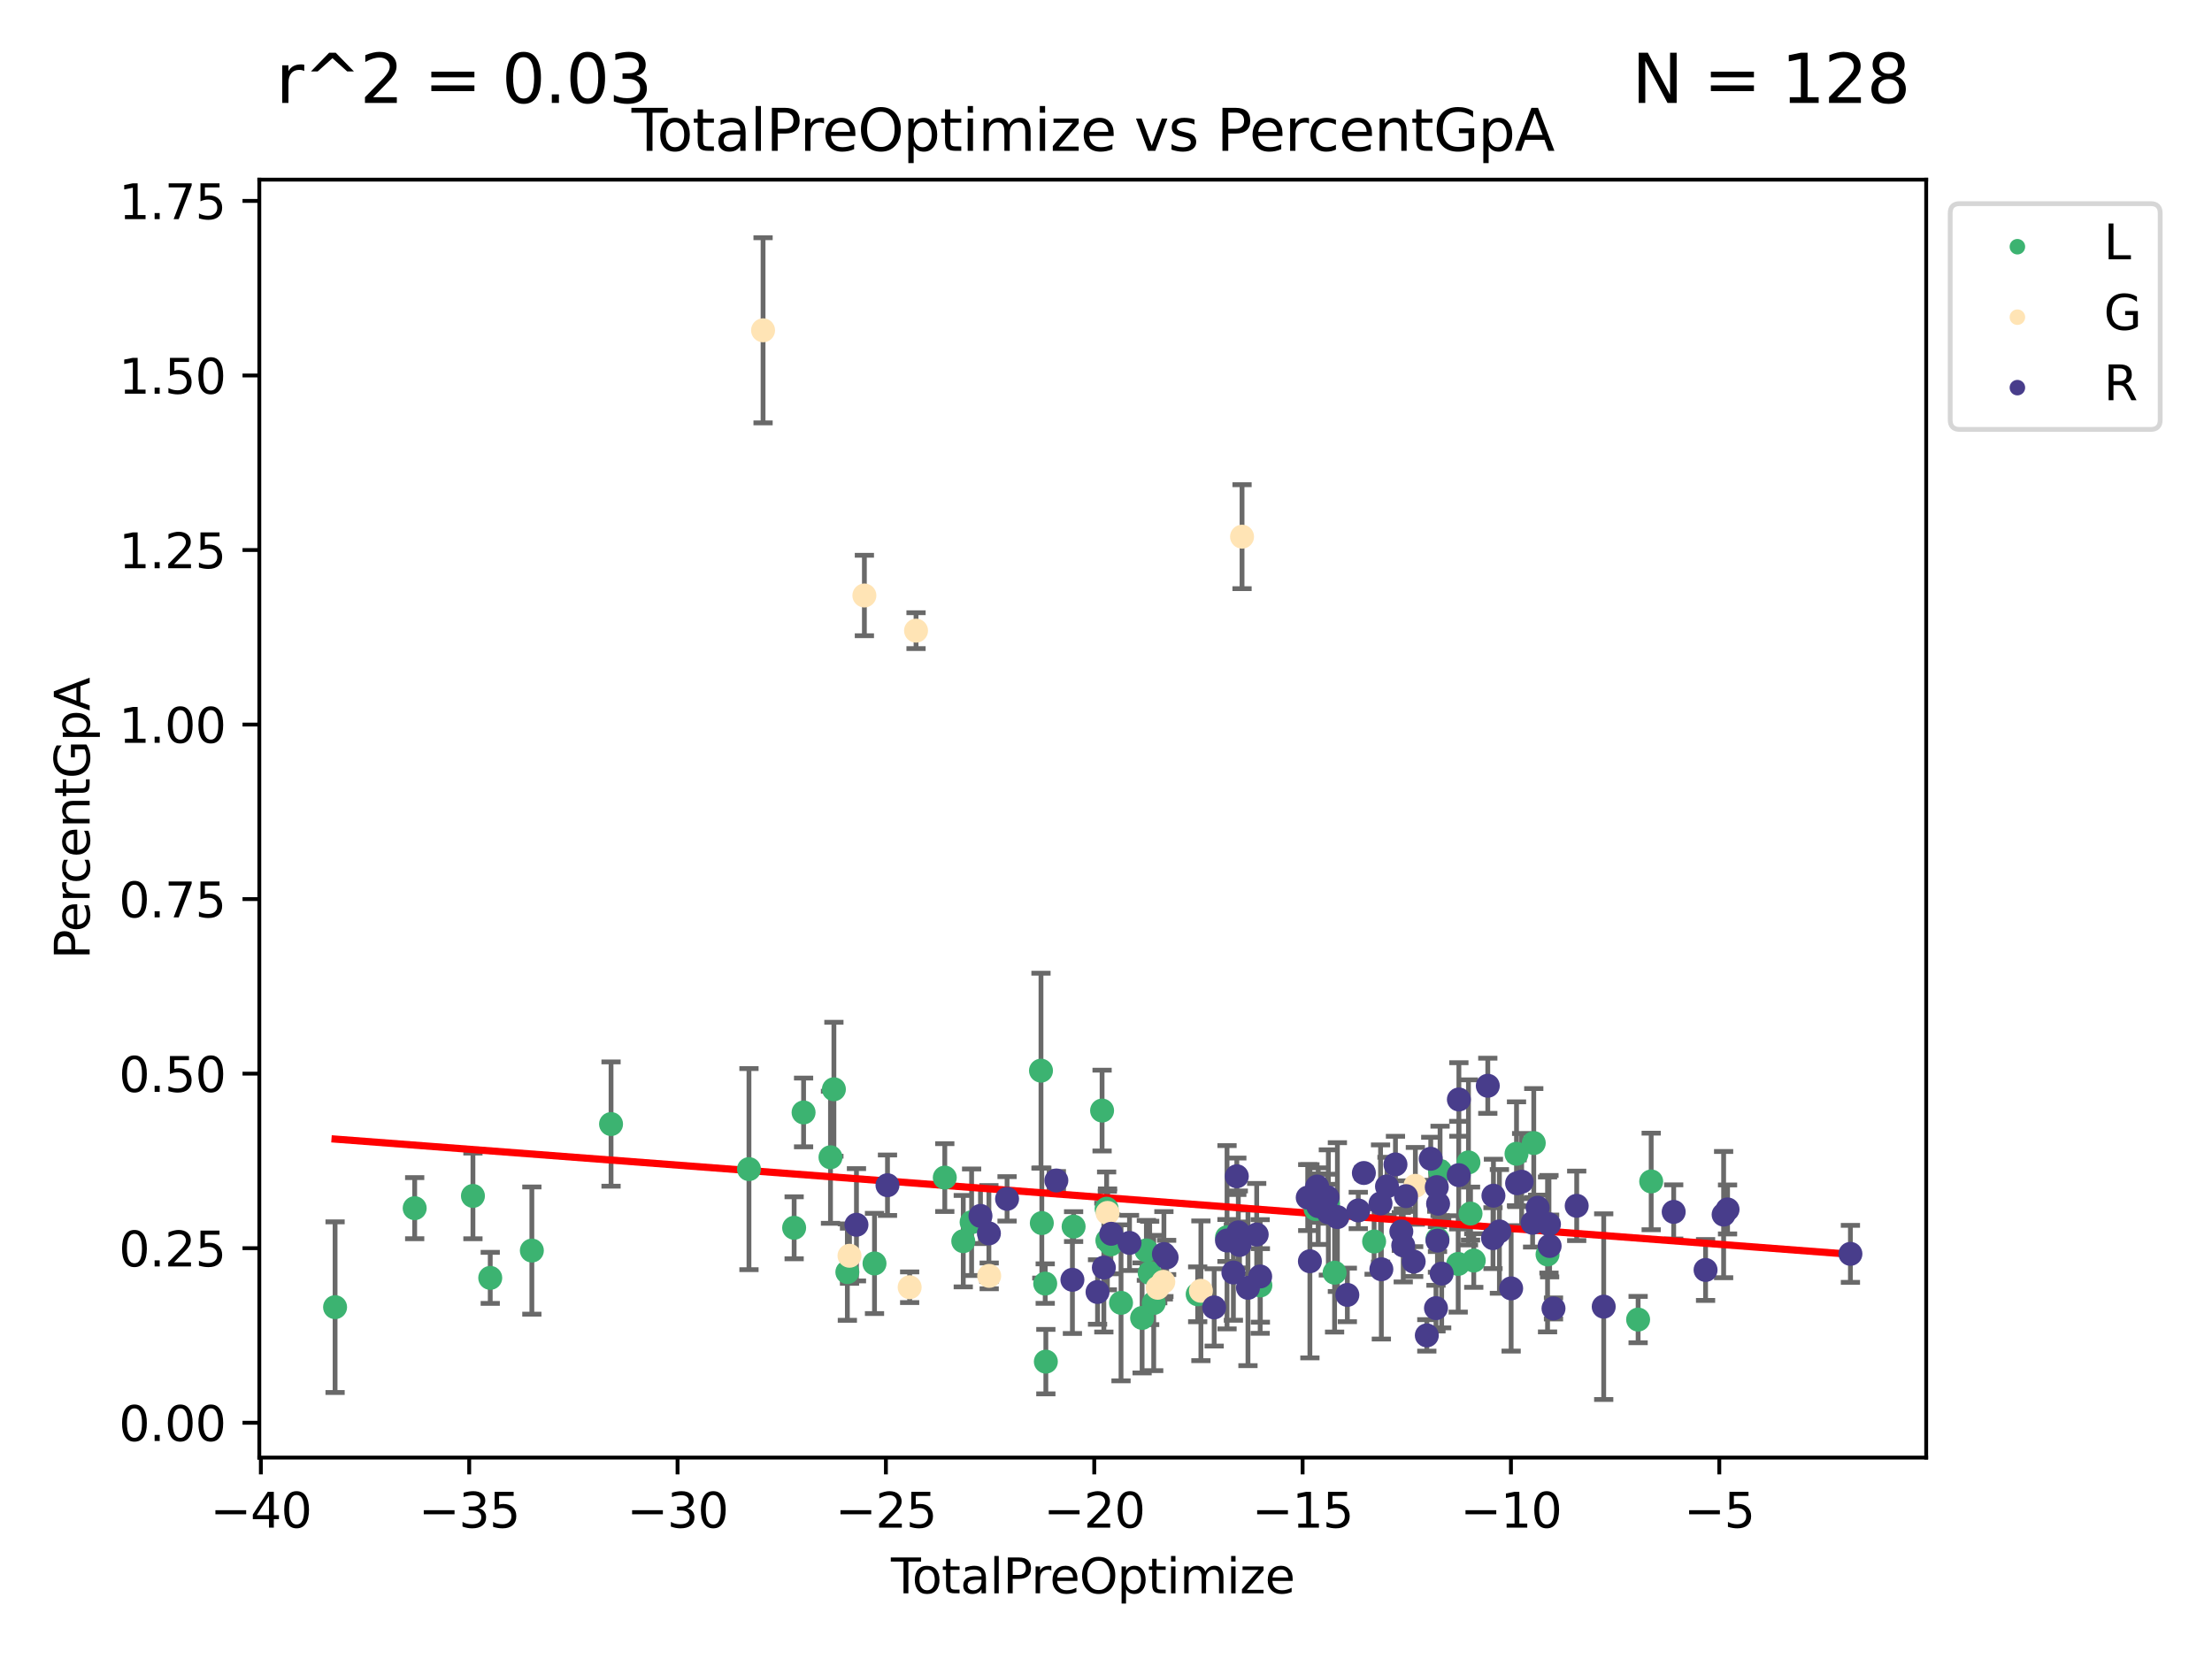 <?xml version="1.0" encoding="utf-8" standalone="no"?>
<!DOCTYPE svg PUBLIC "-//W3C//DTD SVG 1.1//EN"
  "http://www.w3.org/Graphics/SVG/1.1/DTD/svg11.dtd">
<svg xmlns:xlink="http://www.w3.org/1999/xlink" width="460.8pt" height="345.6pt" viewBox="0 0 460.8 345.6" xmlns="http://www.w3.org/2000/svg" version="1.1">
 <defs>
  <style type="text/css">*{stroke-linejoin: round; stroke-linecap: butt}</style>
 </defs>
 <g id="figure_1">
  <g id="patch_1">
   <path d="M 0 345.6 
L 460.8 345.6 
L 460.8 0 
L 0 0 
z
" style="fill: #ffffff"/>
  </g>
  <g id="axes_1">
   <g id="patch_2">
    <path d="M 54.02 303.64 
L 401.26 303.64 
L 401.26 37.423 
L 54.02 37.423 
z
" style="fill: #ffffff"/>
   </g>
   <g id="PathCollection_1">
    <defs>
     <path id="m1d51d105bf" d="M 0 1.118 
C 0.297 1.118 0.581 1 0.791 0.791 
C 1 0.581 1.118 0.297 1.118 0 
C 1.118 -0.297 1 -0.581 0.791 -0.791 
C 0.581 -1 0.297 -1.118 0 -1.118 
C -0.297 -1.118 -0.581 -1 -0.791 -0.791 
C -1 -0.581 -1.118 -0.297 -1.118 0 
C -1.118 0.297 -1 0.581 -0.791 0.791 
C -0.581 1 -0.297 1.118 0 1.118 
z
" style="stroke: #3cb371"/>
    </defs>
    <g clip-path="url(#p17de604034)">
     <use xlink:href="#m1d51d105bf" x="69.804" y="272.307" style="fill: #3cb371; stroke: #3cb371"/>
     <use xlink:href="#m1d51d105bf" x="86.387" y="251.683" style="fill: #3cb371; stroke: #3cb371"/>
     <use xlink:href="#m1d51d105bf" x="98.522" y="249.134" style="fill: #3cb371; stroke: #3cb371"/>
     <use xlink:href="#m1d51d105bf" x="102.126" y="266.206" style="fill: #3cb371; stroke: #3cb371"/>
     <use xlink:href="#m1d51d105bf" x="110.795" y="260.515" style="fill: #3cb371; stroke: #3cb371"/>
     <use xlink:href="#m1d51d105bf" x="127.292" y="234.161" style="fill: #3cb371; stroke: #3cb371"/>
     <use xlink:href="#m1d51d105bf" x="156.024" y="243.548" style="fill: #3cb371; stroke: #3cb371"/>
     <use xlink:href="#m1d51d105bf" x="165.434" y="255.771" style="fill: #3cb371; stroke: #3cb371"/>
     <use xlink:href="#m1d51d105bf" x="167.401" y="231.741" style="fill: #3cb371; stroke: #3cb371"/>
     <use xlink:href="#m1d51d105bf" x="173.007" y="241.081" style="fill: #3cb371; stroke: #3cb371"/>
     <use xlink:href="#m1d51d105bf" x="173.717" y="226.912" style="fill: #3cb371; stroke: #3cb371"/>
     <use xlink:href="#m1d51d105bf" x="176.521" y="265.003" style="fill: #3cb371; stroke: #3cb371"/>
     <use xlink:href="#m1d51d105bf" x="182.176" y="263.2" style="fill: #3cb371; stroke: #3cb371"/>
     <use xlink:href="#m1d51d105bf" x="196.817" y="245.312" style="fill: #3cb371; stroke: #3cb371"/>
     <use xlink:href="#m1d51d105bf" x="200.667" y="258.558" style="fill: #3cb371; stroke: #3cb371"/>
     <use xlink:href="#m1d51d105bf" x="202.405" y="254.611" style="fill: #3cb371; stroke: #3cb371"/>
     <use xlink:href="#m1d51d105bf" x="216.856" y="223.036" style="fill: #3cb371; stroke: #3cb371"/>
     <use xlink:href="#m1d51d105bf" x="217.03" y="254.79" style="fill: #3cb371; stroke: #3cb371"/>
     <use xlink:href="#m1d51d105bf" x="217.738" y="267.395" style="fill: #3cb371; stroke: #3cb371"/>
     <use xlink:href="#m1d51d105bf" x="217.87" y="283.654" style="fill: #3cb371; stroke: #3cb371"/>
     <use xlink:href="#m1d51d105bf" x="223.653" y="255.521" style="fill: #3cb371; stroke: #3cb371"/>
     <use xlink:href="#m1d51d105bf" x="229.584" y="231.349" style="fill: #3cb371; stroke: #3cb371"/>
     <use xlink:href="#m1d51d105bf" x="230.53" y="251.797" style="fill: #3cb371; stroke: #3cb371"/>
     <use xlink:href="#m1d51d105bf" x="230.687" y="258.418" style="fill: #3cb371; stroke: #3cb371"/>
     <use xlink:href="#m1d51d105bf" x="231.409" y="259.214" style="fill: #3cb371; stroke: #3cb371"/>
     <use xlink:href="#m1d51d105bf" x="233.532" y="271.405" style="fill: #3cb371; stroke: #3cb371"/>
     <use xlink:href="#m1d51d105bf" x="237.923" y="274.548" style="fill: #3cb371; stroke: #3cb371"/>
     <use xlink:href="#m1d51d105bf" x="238.812" y="260.481" style="fill: #3cb371; stroke: #3cb371"/>
     <use xlink:href="#m1d51d105bf" x="239.499" y="265.177" style="fill: #3cb371; stroke: #3cb371"/>
     <use xlink:href="#m1d51d105bf" x="240.339" y="271.443" style="fill: #3cb371; stroke: #3cb371"/>
     <use xlink:href="#m1d51d105bf" x="249.5" y="269.625" style="fill: #3cb371; stroke: #3cb371"/>
     <use xlink:href="#m1d51d105bf" x="255.613" y="257.74" style="fill: #3cb371; stroke: #3cb371"/>
     <use xlink:href="#m1d51d105bf" x="262.558" y="267.776" style="fill: #3cb371; stroke: #3cb371"/>
     <use xlink:href="#m1d51d105bf" x="274.059" y="251.863" style="fill: #3cb371; stroke: #3cb371"/>
     <use xlink:href="#m1d51d105bf" x="276.633" y="250.763" style="fill: #3cb371; stroke: #3cb371"/>
     <use xlink:href="#m1d51d105bf" x="278.02" y="265.125" style="fill: #3cb371; stroke: #3cb371"/>
     <use xlink:href="#m1d51d105bf" x="286.254" y="258.629" style="fill: #3cb371; stroke: #3cb371"/>
     <use xlink:href="#m1d51d105bf" x="299.455" y="258.127" style="fill: #3cb371; stroke: #3cb371"/>
     <use xlink:href="#m1d51d105bf" x="299.993" y="243.923" style="fill: #3cb371; stroke: #3cb371"/>
     <use xlink:href="#m1d51d105bf" x="303.767" y="263.298" style="fill: #3cb371; stroke: #3cb371"/>
     <use xlink:href="#m1d51d105bf" x="305.906" y="242.15" style="fill: #3cb371; stroke: #3cb371"/>
     <use xlink:href="#m1d51d105bf" x="306.338" y="252.81" style="fill: #3cb371; stroke: #3cb371"/>
     <use xlink:href="#m1d51d105bf" x="307.012" y="262.593" style="fill: #3cb371; stroke: #3cb371"/>
     <use xlink:href="#m1d51d105bf" x="315.917" y="240.353" style="fill: #3cb371; stroke: #3cb371"/>
     <use xlink:href="#m1d51d105bf" x="319.511" y="238.12" style="fill: #3cb371; stroke: #3cb371"/>
     <use xlink:href="#m1d51d105bf" x="322.382" y="261.324" style="fill: #3cb371; stroke: #3cb371"/>
     <use xlink:href="#m1d51d105bf" x="341.25" y="274.891" style="fill: #3cb371; stroke: #3cb371"/>
     <use xlink:href="#m1d51d105bf" x="343.973" y="246.116" style="fill: #3cb371; stroke: #3cb371"/>
    </g>
   </g>
   <g id="PathCollection_2">
    <defs>
     <path id="m7526a71e4c" d="M 0 1.118 
C 0.297 1.118 0.581 1 0.791 0.791 
C 1 0.581 1.118 0.297 1.118 0 
C 1.118 -0.297 1 -0.581 0.791 -0.791 
C 0.581 -1 0.297 -1.118 0 -1.118 
C -0.297 -1.118 -0.581 -1 -0.791 -0.791 
C -1 -0.581 -1.118 -0.297 -1.118 0 
C -1.118 0.297 -1 0.581 -0.791 0.791 
C -0.581 1 -0.297 1.118 0 1.118 
z
" style="stroke: #ffe4b5"/>
    </defs>
    <g clip-path="url(#p17de604034)">
     <use xlink:href="#m7526a71e4c" x="158.96" y="68.809" style="fill: #ffe4b5; stroke: #ffe4b5"/>
     <use xlink:href="#m7526a71e4c" x="176.966" y="261.597" style="fill: #ffe4b5; stroke: #ffe4b5"/>
     <use xlink:href="#m7526a71e4c" x="180.068" y="124.05" style="fill: #ffe4b5; stroke: #ffe4b5"/>
     <use xlink:href="#m7526a71e4c" x="189.498" y="268.156" style="fill: #ffe4b5; stroke: #ffe4b5"/>
     <use xlink:href="#m7526a71e4c" x="190.827" y="131.376" style="fill: #ffe4b5; stroke: #ffe4b5"/>
     <use xlink:href="#m7526a71e4c" x="206.067" y="265.789" style="fill: #ffe4b5; stroke: #ffe4b5"/>
     <use xlink:href="#m7526a71e4c" x="230.722" y="252.674" style="fill: #ffe4b5; stroke: #ffe4b5"/>
     <use xlink:href="#m7526a71e4c" x="241.174" y="268.265" style="fill: #ffe4b5; stroke: #ffe4b5"/>
     <use xlink:href="#m7526a71e4c" x="242.34" y="267.032" style="fill: #ffe4b5; stroke: #ffe4b5"/>
     <use xlink:href="#m7526a71e4c" x="250.172" y="268.893" style="fill: #ffe4b5; stroke: #ffe4b5"/>
     <use xlink:href="#m7526a71e4c" x="258.741" y="111.798" style="fill: #ffe4b5; stroke: #ffe4b5"/>
     <use xlink:href="#m7526a71e4c" x="294.846" y="247.029" style="fill: #ffe4b5; stroke: #ffe4b5"/>
    </g>
   </g>
   <g id="PathCollection_3">
    <defs>
     <path id="m2b7002922a" d="M 0 1.118 
C 0.297 1.118 0.581 1 0.791 0.791 
C 1 0.581 1.118 0.297 1.118 0 
C 1.118 -0.297 1 -0.581 0.791 -0.791 
C 0.581 -1 0.297 -1.118 0 -1.118 
C -0.297 -1.118 -0.581 -1 -0.791 -0.791 
C -1 -0.581 -1.118 -0.297 -1.118 0 
C -1.118 0.297 -1 0.581 -0.791 0.791 
C -0.581 1 -0.297 1.118 0 1.118 
z
" style="stroke: #483d8b"/>
    </defs>
    <g clip-path="url(#p17de604034)">
     <use xlink:href="#m2b7002922a" x="178.416" y="255.141" style="fill: #483d8b; stroke: #483d8b"/>
     <use xlink:href="#m2b7002922a" x="184.881" y="246.903" style="fill: #483d8b; stroke: #483d8b"/>
     <use xlink:href="#m2b7002922a" x="204.252" y="253.295" style="fill: #483d8b; stroke: #483d8b"/>
     <use xlink:href="#m2b7002922a" x="206.008" y="256.938" style="fill: #483d8b; stroke: #483d8b"/>
     <use xlink:href="#m2b7002922a" x="209.791" y="249.742" style="fill: #483d8b; stroke: #483d8b"/>
     <use xlink:href="#m2b7002922a" x="220.058" y="245.915" style="fill: #483d8b; stroke: #483d8b"/>
     <use xlink:href="#m2b7002922a" x="223.404" y="266.602" style="fill: #483d8b; stroke: #483d8b"/>
     <use xlink:href="#m2b7002922a" x="228.637" y="269.145" style="fill: #483d8b; stroke: #483d8b"/>
     <use xlink:href="#m2b7002922a" x="229.953" y="264.064" style="fill: #483d8b; stroke: #483d8b"/>
     <use xlink:href="#m2b7002922a" x="231.497" y="257.02" style="fill: #483d8b; stroke: #483d8b"/>
     <use xlink:href="#m2b7002922a" x="235.299" y="258.92" style="fill: #483d8b; stroke: #483d8b"/>
     <use xlink:href="#m2b7002922a" x="242.463" y="261.242" style="fill: #483d8b; stroke: #483d8b"/>
     <use xlink:href="#m2b7002922a" x="243.03" y="261.945" style="fill: #483d8b; stroke: #483d8b"/>
     <use xlink:href="#m2b7002922a" x="252.935" y="272.358" style="fill: #483d8b; stroke: #483d8b"/>
     <use xlink:href="#m2b7002922a" x="255.601" y="258.42" style="fill: #483d8b; stroke: #483d8b"/>
     <use xlink:href="#m2b7002922a" x="256.938" y="265.087" style="fill: #483d8b; stroke: #483d8b"/>
     <use xlink:href="#m2b7002922a" x="257.651" y="245.037" style="fill: #483d8b; stroke: #483d8b"/>
     <use xlink:href="#m2b7002922a" x="257.961" y="256.724" style="fill: #483d8b; stroke: #483d8b"/>
     <use xlink:href="#m2b7002922a" x="258.21" y="259.354" style="fill: #483d8b; stroke: #483d8b"/>
     <use xlink:href="#m2b7002922a" x="259.974" y="268.28" style="fill: #483d8b; stroke: #483d8b"/>
     <use xlink:href="#m2b7002922a" x="261.794" y="257.176" style="fill: #483d8b; stroke: #483d8b"/>
     <use xlink:href="#m2b7002922a" x="262.518" y="265.913" style="fill: #483d8b; stroke: #483d8b"/>
     <use xlink:href="#m2b7002922a" x="272.422" y="249.478" style="fill: #483d8b; stroke: #483d8b"/>
     <use xlink:href="#m2b7002922a" x="272.876" y="262.745" style="fill: #483d8b; stroke: #483d8b"/>
     <use xlink:href="#m2b7002922a" x="274.384" y="247.176" style="fill: #483d8b; stroke: #483d8b"/>
     <use xlink:href="#m2b7002922a" x="274.608" y="251.262" style="fill: #483d8b; stroke: #483d8b"/>
     <use xlink:href="#m2b7002922a" x="276.544" y="249.428" style="fill: #483d8b; stroke: #483d8b"/>
     <use xlink:href="#m2b7002922a" x="276.72" y="252.577" style="fill: #483d8b; stroke: #483d8b"/>
     <use xlink:href="#m2b7002922a" x="278.603" y="253.54" style="fill: #483d8b; stroke: #483d8b"/>
     <use xlink:href="#m2b7002922a" x="280.676" y="269.754" style="fill: #483d8b; stroke: #483d8b"/>
     <use xlink:href="#m2b7002922a" x="282.954" y="252.158" style="fill: #483d8b; stroke: #483d8b"/>
     <use xlink:href="#m2b7002922a" x="284.119" y="244.357" style="fill: #483d8b; stroke: #483d8b"/>
     <use xlink:href="#m2b7002922a" x="287.593" y="250.703" style="fill: #483d8b; stroke: #483d8b"/>
     <use xlink:href="#m2b7002922a" x="287.761" y="264.408" style="fill: #483d8b; stroke: #483d8b"/>
     <use xlink:href="#m2b7002922a" x="288.936" y="247.146" style="fill: #483d8b; stroke: #483d8b"/>
     <use xlink:href="#m2b7002922a" x="290.701" y="242.572" style="fill: #483d8b; stroke: #483d8b"/>
     <use xlink:href="#m2b7002922a" x="291.922" y="256.543" style="fill: #483d8b; stroke: #483d8b"/>
     <use xlink:href="#m2b7002922a" x="292.321" y="259.447" style="fill: #483d8b; stroke: #483d8b"/>
     <use xlink:href="#m2b7002922a" x="292.903" y="249.178" style="fill: #483d8b; stroke: #483d8b"/>
     <use xlink:href="#m2b7002922a" x="294.495" y="262.812" style="fill: #483d8b; stroke: #483d8b"/>
     <use xlink:href="#m2b7002922a" x="297.232" y="278.185" style="fill: #483d8b; stroke: #483d8b"/>
     <use xlink:href="#m2b7002922a" x="298.05" y="241.391" style="fill: #483d8b; stroke: #483d8b"/>
     <use xlink:href="#m2b7002922a" x="299.142" y="272.512" style="fill: #483d8b; stroke: #483d8b"/>
     <use xlink:href="#m2b7002922a" x="299.306" y="247.298" style="fill: #483d8b; stroke: #483d8b"/>
     <use xlink:href="#m2b7002922a" x="299.448" y="258.447" style="fill: #483d8b; stroke: #483d8b"/>
     <use xlink:href="#m2b7002922a" x="299.581" y="250.759" style="fill: #483d8b; stroke: #483d8b"/>
     <use xlink:href="#m2b7002922a" x="300.327" y="265.319" style="fill: #483d8b; stroke: #483d8b"/>
     <use xlink:href="#m2b7002922a" x="303.88" y="244.805" style="fill: #483d8b; stroke: #483d8b"/>
     <use xlink:href="#m2b7002922a" x="303.912" y="229.04" style="fill: #483d8b; stroke: #483d8b"/>
     <use xlink:href="#m2b7002922a" x="309.934" y="226.186" style="fill: #483d8b; stroke: #483d8b"/>
     <use xlink:href="#m2b7002922a" x="311.019" y="257.928" style="fill: #483d8b; stroke: #483d8b"/>
     <use xlink:href="#m2b7002922a" x="311.11" y="249.084" style="fill: #483d8b; stroke: #483d8b"/>
     <use xlink:href="#m2b7002922a" x="312.354" y="256.527" style="fill: #483d8b; stroke: #483d8b"/>
     <use xlink:href="#m2b7002922a" x="314.8" y="268.393" style="fill: #483d8b; stroke: #483d8b"/>
     <use xlink:href="#m2b7002922a" x="316.042" y="246.494" style="fill: #483d8b; stroke: #483d8b"/>
     <use xlink:href="#m2b7002922a" x="316.987" y="246.172" style="fill: #483d8b; stroke: #483d8b"/>
     <use xlink:href="#m2b7002922a" x="319.27" y="254.732" style="fill: #483d8b; stroke: #483d8b"/>
     <use xlink:href="#m2b7002922a" x="320.324" y="251.593" style="fill: #483d8b; stroke: #483d8b"/>
     <use xlink:href="#m2b7002922a" x="322.678" y="255.031" style="fill: #483d8b; stroke: #483d8b"/>
     <use xlink:href="#m2b7002922a" x="322.815" y="259.56" style="fill: #483d8b; stroke: #483d8b"/>
     <use xlink:href="#m2b7002922a" x="323.622" y="272.572" style="fill: #483d8b; stroke: #483d8b"/>
     <use xlink:href="#m2b7002922a" x="328.457" y="251.195" style="fill: #483d8b; stroke: #483d8b"/>
     <use xlink:href="#m2b7002922a" x="334.083" y="272.201" style="fill: #483d8b; stroke: #483d8b"/>
     <use xlink:href="#m2b7002922a" x="348.661" y="252.46" style="fill: #483d8b; stroke: #483d8b"/>
     <use xlink:href="#m2b7002922a" x="355.301" y="264.555" style="fill: #483d8b; stroke: #483d8b"/>
     <use xlink:href="#m2b7002922a" x="359.062" y="253.023" style="fill: #483d8b; stroke: #483d8b"/>
     <use xlink:href="#m2b7002922a" x="359.881" y="251.949" style="fill: #483d8b; stroke: #483d8b"/>
     <use xlink:href="#m2b7002922a" x="385.476" y="261.203" style="fill: #483d8b; stroke: #483d8b"/>
    </g>
   </g>
   <g id="matplotlib.axis_1">
    <g id="xtick_1">
     <g id="line2d_1">
      <defs>
       <path id="m08e61ef423" d="M 0 0 
L 0 3.5 
" style="stroke: #000000; stroke-width: 0.8"/>
      </defs>
      <g>
       <use xlink:href="#m08e61ef423" x="54.341" y="303.64" style="stroke: #000000; stroke-width: 0.8"/>
      </g>
     </g>
     <g id="text_1">
      <!-- −40 -->
      <g transform="translate(43.789 318.238)scale(0.1 -0.1)">
       <defs>
        <path id="DejaVuSans-2212" d="M 678 2272 
L 4684 2272 
L 4684 1741 
L 678 1741 
L 678 2272 
z
" transform="scale(0.016)"/>
        <path id="DejaVuSans-34" d="M 2419 4116 
L 825 1625 
L 2419 1625 
L 2419 4116 
z
M 2253 4666 
L 3047 4666 
L 3047 1625 
L 3713 1625 
L 3713 1100 
L 3047 1100 
L 3047 0 
L 2419 0 
L 2419 1100 
L 313 1100 
L 313 1709 
L 2253 4666 
z
" transform="scale(0.016)"/>
        <path id="DejaVuSans-30" d="M 2034 4250 
Q 1547 4250 1301 3770 
Q 1056 3291 1056 2328 
Q 1056 1369 1301 889 
Q 1547 409 2034 409 
Q 2525 409 2770 889 
Q 3016 1369 3016 2328 
Q 3016 3291 2770 3770 
Q 2525 4250 2034 4250 
z
M 2034 4750 
Q 2819 4750 3233 4129 
Q 3647 3509 3647 2328 
Q 3647 1150 3233 529 
Q 2819 -91 2034 -91 
Q 1250 -91 836 529 
Q 422 1150 422 2328 
Q 422 3509 836 4129 
Q 1250 4750 2034 4750 
z
" transform="scale(0.016)"/>
       </defs>
       <use xlink:href="#DejaVuSans-2212"/>
       <use xlink:href="#DejaVuSans-34" x="83.789"/>
       <use xlink:href="#DejaVuSans-30" x="147.412"/>
      </g>
     </g>
    </g>
    <g id="xtick_2">
     <g id="line2d_2">
      <g>
       <use xlink:href="#m08e61ef423" x="97.744" y="303.64" style="stroke: #000000; stroke-width: 0.8"/>
      </g>
     </g>
     <g id="text_2">
      <!-- −35 -->
      <g transform="translate(87.192 318.238)scale(0.1 -0.1)">
       <defs>
        <path id="DejaVuSans-33" d="M 2597 2516 
Q 3050 2419 3304 2112 
Q 3559 1806 3559 1356 
Q 3559 666 3084 287 
Q 2609 -91 1734 -91 
Q 1441 -91 1130 -33 
Q 819 25 488 141 
L 488 750 
Q 750 597 1062 519 
Q 1375 441 1716 441 
Q 2309 441 2620 675 
Q 2931 909 2931 1356 
Q 2931 1769 2642 2001 
Q 2353 2234 1838 2234 
L 1294 2234 
L 1294 2753 
L 1863 2753 
Q 2328 2753 2575 2939 
Q 2822 3125 2822 3475 
Q 2822 3834 2567 4026 
Q 2313 4219 1838 4219 
Q 1578 4219 1281 4162 
Q 984 4106 628 3988 
L 628 4550 
Q 988 4650 1302 4700 
Q 1616 4750 1894 4750 
Q 2613 4750 3031 4423 
Q 3450 4097 3450 3541 
Q 3450 3153 3228 2886 
Q 3006 2619 2597 2516 
z
" transform="scale(0.016)"/>
        <path id="DejaVuSans-35" d="M 691 4666 
L 3169 4666 
L 3169 4134 
L 1269 4134 
L 1269 2991 
Q 1406 3038 1543 3061 
Q 1681 3084 1819 3084 
Q 2600 3084 3056 2656 
Q 3513 2228 3513 1497 
Q 3513 744 3044 326 
Q 2575 -91 1722 -91 
Q 1428 -91 1123 -41 
Q 819 9 494 109 
L 494 744 
Q 775 591 1075 516 
Q 1375 441 1709 441 
Q 2250 441 2565 725 
Q 2881 1009 2881 1497 
Q 2881 1984 2565 2268 
Q 2250 2553 1709 2553 
Q 1456 2553 1204 2497 
Q 953 2441 691 2322 
L 691 4666 
z
" transform="scale(0.016)"/>
       </defs>
       <use xlink:href="#DejaVuSans-2212"/>
       <use xlink:href="#DejaVuSans-33" x="83.789"/>
       <use xlink:href="#DejaVuSans-35" x="147.412"/>
      </g>
     </g>
    </g>
    <g id="xtick_3">
     <g id="line2d_3">
      <g>
       <use xlink:href="#m08e61ef423" x="141.147" y="303.64" style="stroke: #000000; stroke-width: 0.8"/>
      </g>
     </g>
     <g id="text_3">
      <!-- −30 -->
      <g transform="translate(130.595 318.238)scale(0.1 -0.1)">
       <use xlink:href="#DejaVuSans-2212"/>
       <use xlink:href="#DejaVuSans-33" x="83.789"/>
       <use xlink:href="#DejaVuSans-30" x="147.412"/>
      </g>
     </g>
    </g>
    <g id="xtick_4">
     <g id="line2d_4">
      <g>
       <use xlink:href="#m08e61ef423" x="184.55" y="303.64" style="stroke: #000000; stroke-width: 0.8"/>
      </g>
     </g>
     <g id="text_4">
      <!-- −25 -->
      <g transform="translate(173.998 318.238)scale(0.1 -0.1)">
       <defs>
        <path id="DejaVuSans-32" d="M 1228 531 
L 3431 531 
L 3431 0 
L 469 0 
L 469 531 
Q 828 903 1448 1529 
Q 2069 2156 2228 2338 
Q 2531 2678 2651 2914 
Q 2772 3150 2772 3378 
Q 2772 3750 2511 3984 
Q 2250 4219 1831 4219 
Q 1534 4219 1204 4116 
Q 875 4013 500 3803 
L 500 4441 
Q 881 4594 1212 4672 
Q 1544 4750 1819 4750 
Q 2544 4750 2975 4387 
Q 3406 4025 3406 3419 
Q 3406 3131 3298 2873 
Q 3191 2616 2906 2266 
Q 2828 2175 2409 1742 
Q 1991 1309 1228 531 
z
" transform="scale(0.016)"/>
       </defs>
       <use xlink:href="#DejaVuSans-2212"/>
       <use xlink:href="#DejaVuSans-32" x="83.789"/>
       <use xlink:href="#DejaVuSans-35" x="147.412"/>
      </g>
     </g>
    </g>
    <g id="xtick_5">
     <g id="line2d_5">
      <g>
       <use xlink:href="#m08e61ef423" x="227.953" y="303.64" style="stroke: #000000; stroke-width: 0.8"/>
      </g>
     </g>
     <g id="text_5">
      <!-- −20 -->
      <g transform="translate(217.401 318.238)scale(0.1 -0.1)">
       <use xlink:href="#DejaVuSans-2212"/>
       <use xlink:href="#DejaVuSans-32" x="83.789"/>
       <use xlink:href="#DejaVuSans-30" x="147.412"/>
      </g>
     </g>
    </g>
    <g id="xtick_6">
     <g id="line2d_6">
      <g>
       <use xlink:href="#m08e61ef423" x="271.356" y="303.64" style="stroke: #000000; stroke-width: 0.8"/>
      </g>
     </g>
     <g id="text_6">
      <!-- −15 -->
      <g transform="translate(260.804 318.238)scale(0.1 -0.1)">
       <defs>
        <path id="DejaVuSans-31" d="M 794 531 
L 1825 531 
L 1825 4091 
L 703 3866 
L 703 4441 
L 1819 4666 
L 2450 4666 
L 2450 531 
L 3481 531 
L 3481 0 
L 794 0 
L 794 531 
z
" transform="scale(0.016)"/>
       </defs>
       <use xlink:href="#DejaVuSans-2212"/>
       <use xlink:href="#DejaVuSans-31" x="83.789"/>
       <use xlink:href="#DejaVuSans-35" x="147.412"/>
      </g>
     </g>
    </g>
    <g id="xtick_7">
     <g id="line2d_7">
      <g>
       <use xlink:href="#m08e61ef423" x="314.759" y="303.64" style="stroke: #000000; stroke-width: 0.8"/>
      </g>
     </g>
     <g id="text_7">
      <!-- −10 -->
      <g transform="translate(304.207 318.238)scale(0.1 -0.1)">
       <use xlink:href="#DejaVuSans-2212"/>
       <use xlink:href="#DejaVuSans-31" x="83.789"/>
       <use xlink:href="#DejaVuSans-30" x="147.412"/>
      </g>
     </g>
    </g>
    <g id="xtick_8">
     <g id="line2d_8">
      <g>
       <use xlink:href="#m08e61ef423" x="358.162" y="303.64" style="stroke: #000000; stroke-width: 0.8"/>
      </g>
     </g>
     <g id="text_8">
      <!-- −5 -->
      <g transform="translate(350.791 318.238)scale(0.1 -0.1)">
       <use xlink:href="#DejaVuSans-2212"/>
       <use xlink:href="#DejaVuSans-35" x="83.789"/>
      </g>
     </g>
    </g>
    <g id="text_9">
     <!-- TotalPreOptimize -->
     <g transform="translate(185.597 331.917)scale(0.1 -0.1)">
      <defs>
       <path id="DejaVuSans-54" d="M -19 4666 
L 3928 4666 
L 3928 4134 
L 2272 4134 
L 2272 0 
L 1638 0 
L 1638 4134 
L -19 4134 
L -19 4666 
z
" transform="scale(0.016)"/>
       <path id="DejaVuSans-6f" d="M 1959 3097 
Q 1497 3097 1228 2736 
Q 959 2375 959 1747 
Q 959 1119 1226 758 
Q 1494 397 1959 397 
Q 2419 397 2687 759 
Q 2956 1122 2956 1747 
Q 2956 2369 2687 2733 
Q 2419 3097 1959 3097 
z
M 1959 3584 
Q 2709 3584 3137 3096 
Q 3566 2609 3566 1747 
Q 3566 888 3137 398 
Q 2709 -91 1959 -91 
Q 1206 -91 779 398 
Q 353 888 353 1747 
Q 353 2609 779 3096 
Q 1206 3584 1959 3584 
z
" transform="scale(0.016)"/>
       <path id="DejaVuSans-74" d="M 1172 4494 
L 1172 3500 
L 2356 3500 
L 2356 3053 
L 1172 3053 
L 1172 1153 
Q 1172 725 1289 603 
Q 1406 481 1766 481 
L 2356 481 
L 2356 0 
L 1766 0 
Q 1100 0 847 248 
Q 594 497 594 1153 
L 594 3053 
L 172 3053 
L 172 3500 
L 594 3500 
L 594 4494 
L 1172 4494 
z
" transform="scale(0.016)"/>
       <path id="DejaVuSans-61" d="M 2194 1759 
Q 1497 1759 1228 1600 
Q 959 1441 959 1056 
Q 959 750 1161 570 
Q 1363 391 1709 391 
Q 2188 391 2477 730 
Q 2766 1069 2766 1631 
L 2766 1759 
L 2194 1759 
z
M 3341 1997 
L 3341 0 
L 2766 0 
L 2766 531 
Q 2569 213 2275 61 
Q 1981 -91 1556 -91 
Q 1019 -91 701 211 
Q 384 513 384 1019 
Q 384 1609 779 1909 
Q 1175 2209 1959 2209 
L 2766 2209 
L 2766 2266 
Q 2766 2663 2505 2880 
Q 2244 3097 1772 3097 
Q 1472 3097 1187 3025 
Q 903 2953 641 2809 
L 641 3341 
Q 956 3463 1253 3523 
Q 1550 3584 1831 3584 
Q 2591 3584 2966 3190 
Q 3341 2797 3341 1997 
z
" transform="scale(0.016)"/>
       <path id="DejaVuSans-6c" d="M 603 4863 
L 1178 4863 
L 1178 0 
L 603 0 
L 603 4863 
z
" transform="scale(0.016)"/>
       <path id="DejaVuSans-50" d="M 1259 4147 
L 1259 2394 
L 2053 2394 
Q 2494 2394 2734 2622 
Q 2975 2850 2975 3272 
Q 2975 3691 2734 3919 
Q 2494 4147 2053 4147 
L 1259 4147 
z
M 628 4666 
L 2053 4666 
Q 2838 4666 3239 4311 
Q 3641 3956 3641 3272 
Q 3641 2581 3239 2228 
Q 2838 1875 2053 1875 
L 1259 1875 
L 1259 0 
L 628 0 
L 628 4666 
z
" transform="scale(0.016)"/>
       <path id="DejaVuSans-72" d="M 2631 2963 
Q 2534 3019 2420 3045 
Q 2306 3072 2169 3072 
Q 1681 3072 1420 2755 
Q 1159 2438 1159 1844 
L 1159 0 
L 581 0 
L 581 3500 
L 1159 3500 
L 1159 2956 
Q 1341 3275 1631 3429 
Q 1922 3584 2338 3584 
Q 2397 3584 2469 3576 
Q 2541 3569 2628 3553 
L 2631 2963 
z
" transform="scale(0.016)"/>
       <path id="DejaVuSans-65" d="M 3597 1894 
L 3597 1613 
L 953 1613 
Q 991 1019 1311 708 
Q 1631 397 2203 397 
Q 2534 397 2845 478 
Q 3156 559 3463 722 
L 3463 178 
Q 3153 47 2828 -22 
Q 2503 -91 2169 -91 
Q 1331 -91 842 396 
Q 353 884 353 1716 
Q 353 2575 817 3079 
Q 1281 3584 2069 3584 
Q 2775 3584 3186 3129 
Q 3597 2675 3597 1894 
z
M 3022 2063 
Q 3016 2534 2758 2815 
Q 2500 3097 2075 3097 
Q 1594 3097 1305 2825 
Q 1016 2553 972 2059 
L 3022 2063 
z
" transform="scale(0.016)"/>
       <path id="DejaVuSans-4f" d="M 2522 4238 
Q 1834 4238 1429 3725 
Q 1025 3213 1025 2328 
Q 1025 1447 1429 934 
Q 1834 422 2522 422 
Q 3209 422 3611 934 
Q 4013 1447 4013 2328 
Q 4013 3213 3611 3725 
Q 3209 4238 2522 4238 
z
M 2522 4750 
Q 3503 4750 4090 4092 
Q 4678 3434 4678 2328 
Q 4678 1225 4090 567 
Q 3503 -91 2522 -91 
Q 1538 -91 948 565 
Q 359 1222 359 2328 
Q 359 3434 948 4092 
Q 1538 4750 2522 4750 
z
" transform="scale(0.016)"/>
       <path id="DejaVuSans-70" d="M 1159 525 
L 1159 -1331 
L 581 -1331 
L 581 3500 
L 1159 3500 
L 1159 2969 
Q 1341 3281 1617 3432 
Q 1894 3584 2278 3584 
Q 2916 3584 3314 3078 
Q 3713 2572 3713 1747 
Q 3713 922 3314 415 
Q 2916 -91 2278 -91 
Q 1894 -91 1617 61 
Q 1341 213 1159 525 
z
M 3116 1747 
Q 3116 2381 2855 2742 
Q 2594 3103 2138 3103 
Q 1681 3103 1420 2742 
Q 1159 2381 1159 1747 
Q 1159 1113 1420 752 
Q 1681 391 2138 391 
Q 2594 391 2855 752 
Q 3116 1113 3116 1747 
z
" transform="scale(0.016)"/>
       <path id="DejaVuSans-69" d="M 603 3500 
L 1178 3500 
L 1178 0 
L 603 0 
L 603 3500 
z
M 603 4863 
L 1178 4863 
L 1178 4134 
L 603 4134 
L 603 4863 
z
" transform="scale(0.016)"/>
       <path id="DejaVuSans-6d" d="M 3328 2828 
Q 3544 3216 3844 3400 
Q 4144 3584 4550 3584 
Q 5097 3584 5394 3201 
Q 5691 2819 5691 2113 
L 5691 0 
L 5113 0 
L 5113 2094 
Q 5113 2597 4934 2840 
Q 4756 3084 4391 3084 
Q 3944 3084 3684 2787 
Q 3425 2491 3425 1978 
L 3425 0 
L 2847 0 
L 2847 2094 
Q 2847 2600 2669 2842 
Q 2491 3084 2119 3084 
Q 1678 3084 1418 2786 
Q 1159 2488 1159 1978 
L 1159 0 
L 581 0 
L 581 3500 
L 1159 3500 
L 1159 2956 
Q 1356 3278 1631 3431 
Q 1906 3584 2284 3584 
Q 2666 3584 2933 3390 
Q 3200 3197 3328 2828 
z
" transform="scale(0.016)"/>
       <path id="DejaVuSans-7a" d="M 353 3500 
L 3084 3500 
L 3084 2975 
L 922 459 
L 3084 459 
L 3084 0 
L 275 0 
L 275 525 
L 2438 3041 
L 353 3041 
L 353 3500 
z
" transform="scale(0.016)"/>
      </defs>
      <use xlink:href="#DejaVuSans-54"/>
      <use xlink:href="#DejaVuSans-6f" x="44.084"/>
      <use xlink:href="#DejaVuSans-74" x="105.266"/>
      <use xlink:href="#DejaVuSans-61" x="144.475"/>
      <use xlink:href="#DejaVuSans-6c" x="205.754"/>
      <use xlink:href="#DejaVuSans-50" x="233.537"/>
      <use xlink:href="#DejaVuSans-72" x="292.09"/>
      <use xlink:href="#DejaVuSans-65" x="330.953"/>
      <use xlink:href="#DejaVuSans-4f" x="392.477"/>
      <use xlink:href="#DejaVuSans-70" x="471.188"/>
      <use xlink:href="#DejaVuSans-74" x="534.664"/>
      <use xlink:href="#DejaVuSans-69" x="573.873"/>
      <use xlink:href="#DejaVuSans-6d" x="601.656"/>
      <use xlink:href="#DejaVuSans-69" x="699.068"/>
      <use xlink:href="#DejaVuSans-7a" x="726.852"/>
      <use xlink:href="#DejaVuSans-65" x="779.342"/>
     </g>
    </g>
   </g>
   <g id="matplotlib.axis_2">
    <g id="ytick_1">
     <g id="line2d_9">
      <defs>
       <path id="mcf588c52bf" d="M 0 0 
L -3.5 0 
" style="stroke: #000000; stroke-width: 0.8"/>
      </defs>
      <g>
       <use xlink:href="#mcf588c52bf" x="54.02" y="296.386" style="stroke: #000000; stroke-width: 0.8"/>
      </g>
     </g>
     <g id="text_10">
      <!-- 0.00 -->
      <g transform="translate(24.754 300.185)scale(0.1 -0.1)">
       <defs>
        <path id="DejaVuSans-2e" d="M 684 794 
L 1344 794 
L 1344 0 
L 684 0 
L 684 794 
z
" transform="scale(0.016)"/>
       </defs>
       <use xlink:href="#DejaVuSans-30"/>
       <use xlink:href="#DejaVuSans-2e" x="63.623"/>
       <use xlink:href="#DejaVuSans-30" x="95.41"/>
       <use xlink:href="#DejaVuSans-30" x="159.033"/>
      </g>
     </g>
    </g>
    <g id="ytick_2">
     <g id="line2d_10">
      <g>
       <use xlink:href="#mcf588c52bf" x="54.02" y="260.024" style="stroke: #000000; stroke-width: 0.8"/>
      </g>
     </g>
     <g id="text_11">
      <!-- 0.25 -->
      <g transform="translate(24.754 263.823)scale(0.1 -0.1)">
       <use xlink:href="#DejaVuSans-30"/>
       <use xlink:href="#DejaVuSans-2e" x="63.623"/>
       <use xlink:href="#DejaVuSans-32" x="95.41"/>
       <use xlink:href="#DejaVuSans-35" x="159.033"/>
      </g>
     </g>
    </g>
    <g id="ytick_3">
     <g id="line2d_11">
      <g>
       <use xlink:href="#mcf588c52bf" x="54.02" y="223.662" style="stroke: #000000; stroke-width: 0.8"/>
      </g>
     </g>
     <g id="text_12">
      <!-- 0.50 -->
      <g transform="translate(24.754 227.462)scale(0.1 -0.1)">
       <use xlink:href="#DejaVuSans-30"/>
       <use xlink:href="#DejaVuSans-2e" x="63.623"/>
       <use xlink:href="#DejaVuSans-35" x="95.41"/>
       <use xlink:href="#DejaVuSans-30" x="159.033"/>
      </g>
     </g>
    </g>
    <g id="ytick_4">
     <g id="line2d_12">
      <g>
       <use xlink:href="#mcf588c52bf" x="54.02" y="187.3" style="stroke: #000000; stroke-width: 0.8"/>
      </g>
     </g>
     <g id="text_13">
      <!-- 0.75 -->
      <g transform="translate(24.754 191.1)scale(0.1 -0.1)">
       <defs>
        <path id="DejaVuSans-37" d="M 525 4666 
L 3525 4666 
L 3525 4397 
L 1831 0 
L 1172 0 
L 2766 4134 
L 525 4134 
L 525 4666 
z
" transform="scale(0.016)"/>
       </defs>
       <use xlink:href="#DejaVuSans-30"/>
       <use xlink:href="#DejaVuSans-2e" x="63.623"/>
       <use xlink:href="#DejaVuSans-37" x="95.41"/>
       <use xlink:href="#DejaVuSans-35" x="159.033"/>
      </g>
     </g>
    </g>
    <g id="ytick_5">
     <g id="line2d_13">
      <g>
       <use xlink:href="#mcf588c52bf" x="54.02" y="150.939" style="stroke: #000000; stroke-width: 0.8"/>
      </g>
     </g>
     <g id="text_14">
      <!-- 1.00 -->
      <g transform="translate(24.754 154.738)scale(0.1 -0.1)">
       <use xlink:href="#DejaVuSans-31"/>
       <use xlink:href="#DejaVuSans-2e" x="63.623"/>
       <use xlink:href="#DejaVuSans-30" x="95.41"/>
       <use xlink:href="#DejaVuSans-30" x="159.033"/>
      </g>
     </g>
    </g>
    <g id="ytick_6">
     <g id="line2d_14">
      <g>
       <use xlink:href="#mcf588c52bf" x="54.02" y="114.577" style="stroke: #000000; stroke-width: 0.8"/>
      </g>
     </g>
     <g id="text_15">
      <!-- 1.25 -->
      <g transform="translate(24.754 118.376)scale(0.1 -0.1)">
       <use xlink:href="#DejaVuSans-31"/>
       <use xlink:href="#DejaVuSans-2e" x="63.623"/>
       <use xlink:href="#DejaVuSans-32" x="95.41"/>
       <use xlink:href="#DejaVuSans-35" x="159.033"/>
      </g>
     </g>
    </g>
    <g id="ytick_7">
     <g id="line2d_15">
      <g>
       <use xlink:href="#mcf588c52bf" x="54.02" y="78.215" style="stroke: #000000; stroke-width: 0.8"/>
      </g>
     </g>
     <g id="text_16">
      <!-- 1.50 -->
      <g transform="translate(24.754 82.014)scale(0.1 -0.1)">
       <use xlink:href="#DejaVuSans-31"/>
       <use xlink:href="#DejaVuSans-2e" x="63.623"/>
       <use xlink:href="#DejaVuSans-35" x="95.41"/>
       <use xlink:href="#DejaVuSans-30" x="159.033"/>
      </g>
     </g>
    </g>
    <g id="ytick_8">
     <g id="line2d_16">
      <g>
       <use xlink:href="#mcf588c52bf" x="54.02" y="41.853" style="stroke: #000000; stroke-width: 0.8"/>
      </g>
     </g>
     <g id="text_17">
      <!-- 1.75 -->
      <g transform="translate(24.754 45.652)scale(0.1 -0.1)">
       <use xlink:href="#DejaVuSans-31"/>
       <use xlink:href="#DejaVuSans-2e" x="63.623"/>
       <use xlink:href="#DejaVuSans-37" x="95.41"/>
       <use xlink:href="#DejaVuSans-35" x="159.033"/>
      </g>
     </g>
    </g>
    <g id="text_18">
     <!-- PercentGpA -->
     <g transform="translate(18.675 199.808)rotate(-90)scale(0.1 -0.1)">
      <defs>
       <path id="DejaVuSans-63" d="M 3122 3366 
L 3122 2828 
Q 2878 2963 2633 3030 
Q 2388 3097 2138 3097 
Q 1578 3097 1268 2742 
Q 959 2388 959 1747 
Q 959 1106 1268 751 
Q 1578 397 2138 397 
Q 2388 397 2633 464 
Q 2878 531 3122 666 
L 3122 134 
Q 2881 22 2623 -34 
Q 2366 -91 2075 -91 
Q 1284 -91 818 406 
Q 353 903 353 1747 
Q 353 2603 823 3093 
Q 1294 3584 2113 3584 
Q 2378 3584 2631 3529 
Q 2884 3475 3122 3366 
z
" transform="scale(0.016)"/>
       <path id="DejaVuSans-6e" d="M 3513 2113 
L 3513 0 
L 2938 0 
L 2938 2094 
Q 2938 2591 2744 2837 
Q 2550 3084 2163 3084 
Q 1697 3084 1428 2787 
Q 1159 2491 1159 1978 
L 1159 0 
L 581 0 
L 581 3500 
L 1159 3500 
L 1159 2956 
Q 1366 3272 1645 3428 
Q 1925 3584 2291 3584 
Q 2894 3584 3203 3211 
Q 3513 2838 3513 2113 
z
" transform="scale(0.016)"/>
       <path id="DejaVuSans-47" d="M 3809 666 
L 3809 1919 
L 2778 1919 
L 2778 2438 
L 4434 2438 
L 4434 434 
Q 4069 175 3628 42 
Q 3188 -91 2688 -91 
Q 1594 -91 976 548 
Q 359 1188 359 2328 
Q 359 3472 976 4111 
Q 1594 4750 2688 4750 
Q 3144 4750 3555 4637 
Q 3966 4525 4313 4306 
L 4313 3634 
Q 3963 3931 3569 4081 
Q 3175 4231 2741 4231 
Q 1884 4231 1454 3753 
Q 1025 3275 1025 2328 
Q 1025 1384 1454 906 
Q 1884 428 2741 428 
Q 3075 428 3337 486 
Q 3600 544 3809 666 
z
" transform="scale(0.016)"/>
       <path id="DejaVuSans-41" d="M 2188 4044 
L 1331 1722 
L 3047 1722 
L 2188 4044 
z
M 1831 4666 
L 2547 4666 
L 4325 0 
L 3669 0 
L 3244 1197 
L 1141 1197 
L 716 0 
L 50 0 
L 1831 4666 
z
" transform="scale(0.016)"/>
      </defs>
      <use xlink:href="#DejaVuSans-50"/>
      <use xlink:href="#DejaVuSans-65" x="56.678"/>
      <use xlink:href="#DejaVuSans-72" x="118.201"/>
      <use xlink:href="#DejaVuSans-63" x="157.064"/>
      <use xlink:href="#DejaVuSans-65" x="212.045"/>
      <use xlink:href="#DejaVuSans-6e" x="273.568"/>
      <use xlink:href="#DejaVuSans-74" x="336.947"/>
      <use xlink:href="#DejaVuSans-47" x="376.156"/>
      <use xlink:href="#DejaVuSans-70" x="453.646"/>
      <use xlink:href="#DejaVuSans-41" x="517.123"/>
     </g>
    </g>
   </g>
   <g id="LineCollection_1">
    <path d="M 69.804 290.081 
L 69.804 254.533 
" clip-path="url(#p17de604034)" style="fill: none; stroke: #696969"/>
    <path d="M 86.387 258.049 
L 86.387 245.317 
" clip-path="url(#p17de604034)" style="fill: none; stroke: #696969"/>
    <path d="M 98.522 258.057 
L 98.522 240.211 
" clip-path="url(#p17de604034)" style="fill: none; stroke: #696969"/>
    <path d="M 102.126 271.524 
L 102.126 260.888 
" clip-path="url(#p17de604034)" style="fill: none; stroke: #696969"/>
    <path d="M 110.795 273.766 
L 110.795 247.264 
" clip-path="url(#p17de604034)" style="fill: none; stroke: #696969"/>
    <path d="M 127.292 247.107 
L 127.292 221.216 
" clip-path="url(#p17de604034)" style="fill: none; stroke: #696969"/>
    <path d="M 156.024 264.492 
L 156.024 222.604 
" clip-path="url(#p17de604034)" style="fill: none; stroke: #696969"/>
    <path d="M 165.434 262.224 
L 165.434 249.318 
" clip-path="url(#p17de604034)" style="fill: none; stroke: #696969"/>
    <path d="M 167.401 238.903 
L 167.401 224.579 
" clip-path="url(#p17de604034)" style="fill: none; stroke: #696969"/>
    <path d="M 173.007 254.838 
L 173.007 227.324 
" clip-path="url(#p17de604034)" style="fill: none; stroke: #696969"/>
    <path d="M 173.717 240.865 
L 173.717 212.959 
" clip-path="url(#p17de604034)" style="fill: none; stroke: #696969"/>
    <path d="M 176.521 275.041 
L 176.521 254.966 
" clip-path="url(#p17de604034)" style="fill: none; stroke: #696969"/>
    <path d="M 182.176 273.638 
L 182.176 252.763 
" clip-path="url(#p17de604034)" style="fill: none; stroke: #696969"/>
    <path d="M 196.817 252.381 
L 196.817 238.243 
" clip-path="url(#p17de604034)" style="fill: none; stroke: #696969"/>
    <path d="M 200.667 268.079 
L 200.667 249.038 
" clip-path="url(#p17de604034)" style="fill: none; stroke: #696969"/>
    <path d="M 202.405 265.707 
L 202.405 243.515 
" clip-path="url(#p17de604034)" style="fill: none; stroke: #696969"/>
    <path d="M 216.856 243.331 
L 216.856 202.741 
" clip-path="url(#p17de604034)" style="fill: none; stroke: #696969"/>
    <path d="M 217.03 266.242 
L 217.03 243.339 
" clip-path="url(#p17de604034)" style="fill: none; stroke: #696969"/>
    <path d="M 217.738 271.508 
L 217.738 263.282 
" clip-path="url(#p17de604034)" style="fill: none; stroke: #696969"/>
    <path d="M 217.87 290.367 
L 217.87 276.94 
" clip-path="url(#p17de604034)" style="fill: none; stroke: #696969"/>
    <path d="M 223.653 258.629 
L 223.653 252.413 
" clip-path="url(#p17de604034)" style="fill: none; stroke: #696969"/>
    <path d="M 229.584 239.766 
L 229.584 222.932 
" clip-path="url(#p17de604034)" style="fill: none; stroke: #696969"/>
    <path d="M 230.53 259.449 
L 230.53 244.146 
" clip-path="url(#p17de604034)" style="fill: none; stroke: #696969"/>
    <path d="M 230.687 268.689 
L 230.687 248.147 
" clip-path="url(#p17de604034)" style="fill: none; stroke: #696969"/>
    <path d="M 231.409 265.353 
L 231.409 253.076 
" clip-path="url(#p17de604034)" style="fill: none; stroke: #696969"/>
    <path d="M 233.532 287.658 
L 233.532 255.151 
" clip-path="url(#p17de604034)" style="fill: none; stroke: #696969"/>
    <path d="M 237.923 286.012 
L 237.923 263.084 
" clip-path="url(#p17de604034)" style="fill: none; stroke: #696969"/>
    <path d="M 238.812 266.72 
L 238.812 254.241 
" clip-path="url(#p17de604034)" style="fill: none; stroke: #696969"/>
    <path d="M 239.499 275.944 
L 239.499 254.411 
" clip-path="url(#p17de604034)" style="fill: none; stroke: #696969"/>
    <path d="M 240.339 285.529 
L 240.339 257.357 
" clip-path="url(#p17de604034)" style="fill: none; stroke: #696969"/>
    <path d="M 249.5 275.335 
L 249.5 263.914 
" clip-path="url(#p17de604034)" style="fill: none; stroke: #696969"/>
    <path d="M 255.613 276.828 
L 255.613 238.652 
" clip-path="url(#p17de604034)" style="fill: none; stroke: #696969"/>
    <path d="M 262.558 275.436 
L 262.558 260.115 
" clip-path="url(#p17de604034)" style="fill: none; stroke: #696969"/>
    <path d="M 274.059 254.626 
L 274.059 249.101 
" clip-path="url(#p17de604034)" style="fill: none; stroke: #696969"/>
    <path d="M 276.633 254.816 
L 276.633 246.711 
" clip-path="url(#p17de604034)" style="fill: none; stroke: #696969"/>
    <path d="M 278.02 277.486 
L 278.02 252.764 
" clip-path="url(#p17de604034)" style="fill: none; stroke: #696969"/>
    <path d="M 286.254 265.444 
L 286.254 251.813 
" clip-path="url(#p17de604034)" style="fill: none; stroke: #696969"/>
    <path d="M 299.455 260.723 
L 299.455 255.53 
" clip-path="url(#p17de604034)" style="fill: none; stroke: #696969"/>
    <path d="M 299.993 253.233 
L 299.993 234.612 
" clip-path="url(#p17de604034)" style="fill: none; stroke: #696969"/>
    <path d="M 303.767 273.333 
L 303.767 253.263 
" clip-path="url(#p17de604034)" style="fill: none; stroke: #696969"/>
    <path d="M 305.906 259.347 
L 305.906 224.952 
" clip-path="url(#p17de604034)" style="fill: none; stroke: #696969"/>
    <path d="M 306.338 258.332 
L 306.338 247.288 
" clip-path="url(#p17de604034)" style="fill: none; stroke: #696969"/>
    <path d="M 307.012 268.175 
L 307.012 257.01 
" clip-path="url(#p17de604034)" style="fill: none; stroke: #696969"/>
    <path d="M 315.917 251.174 
L 315.917 229.532 
" clip-path="url(#p17de604034)" style="fill: none; stroke: #696969"/>
    <path d="M 319.511 249.469 
L 319.511 226.77 
" clip-path="url(#p17de604034)" style="fill: none; stroke: #696969"/>
    <path d="M 322.382 277.457 
L 322.382 245.19 
" clip-path="url(#p17de604034)" style="fill: none; stroke: #696969"/>
    <path d="M 341.25 279.715 
L 341.25 270.066 
" clip-path="url(#p17de604034)" style="fill: none; stroke: #696969"/>
    <path d="M 343.973 256.174 
L 343.973 236.058 
" clip-path="url(#p17de604034)" style="fill: none; stroke: #696969"/>
   </g>
   <g id="line2d_17">
    <defs>
     <path id="mc7e25a6632" d="M 2 0 
L -2 -0 
" style="stroke: #696969"/>
    </defs>
    <g clip-path="url(#p17de604034)">
     <use xlink:href="#mc7e25a6632" x="69.804" y="290.081" style="fill: #696969; stroke: #696969"/>
     <use xlink:href="#mc7e25a6632" x="86.387" y="258.049" style="fill: #696969; stroke: #696969"/>
     <use xlink:href="#mc7e25a6632" x="98.522" y="258.057" style="fill: #696969; stroke: #696969"/>
     <use xlink:href="#mc7e25a6632" x="102.126" y="271.524" style="fill: #696969; stroke: #696969"/>
     <use xlink:href="#mc7e25a6632" x="110.795" y="273.766" style="fill: #696969; stroke: #696969"/>
     <use xlink:href="#mc7e25a6632" x="127.292" y="247.107" style="fill: #696969; stroke: #696969"/>
     <use xlink:href="#mc7e25a6632" x="156.024" y="264.492" style="fill: #696969; stroke: #696969"/>
     <use xlink:href="#mc7e25a6632" x="165.434" y="262.224" style="fill: #696969; stroke: #696969"/>
     <use xlink:href="#mc7e25a6632" x="167.401" y="238.903" style="fill: #696969; stroke: #696969"/>
     <use xlink:href="#mc7e25a6632" x="173.007" y="254.838" style="fill: #696969; stroke: #696969"/>
     <use xlink:href="#mc7e25a6632" x="173.717" y="240.865" style="fill: #696969; stroke: #696969"/>
     <use xlink:href="#mc7e25a6632" x="176.521" y="275.041" style="fill: #696969; stroke: #696969"/>
     <use xlink:href="#mc7e25a6632" x="182.176" y="273.638" style="fill: #696969; stroke: #696969"/>
     <use xlink:href="#mc7e25a6632" x="196.817" y="252.381" style="fill: #696969; stroke: #696969"/>
     <use xlink:href="#mc7e25a6632" x="200.667" y="268.079" style="fill: #696969; stroke: #696969"/>
     <use xlink:href="#mc7e25a6632" x="202.405" y="265.707" style="fill: #696969; stroke: #696969"/>
     <use xlink:href="#mc7e25a6632" x="216.856" y="243.331" style="fill: #696969; stroke: #696969"/>
     <use xlink:href="#mc7e25a6632" x="217.03" y="266.242" style="fill: #696969; stroke: #696969"/>
     <use xlink:href="#mc7e25a6632" x="217.738" y="271.508" style="fill: #696969; stroke: #696969"/>
     <use xlink:href="#mc7e25a6632" x="217.87" y="290.367" style="fill: #696969; stroke: #696969"/>
     <use xlink:href="#mc7e25a6632" x="223.653" y="258.629" style="fill: #696969; stroke: #696969"/>
     <use xlink:href="#mc7e25a6632" x="229.584" y="239.766" style="fill: #696969; stroke: #696969"/>
     <use xlink:href="#mc7e25a6632" x="230.53" y="259.449" style="fill: #696969; stroke: #696969"/>
     <use xlink:href="#mc7e25a6632" x="230.687" y="268.689" style="fill: #696969; stroke: #696969"/>
     <use xlink:href="#mc7e25a6632" x="231.409" y="265.353" style="fill: #696969; stroke: #696969"/>
     <use xlink:href="#mc7e25a6632" x="233.532" y="287.658" style="fill: #696969; stroke: #696969"/>
     <use xlink:href="#mc7e25a6632" x="237.923" y="286.012" style="fill: #696969; stroke: #696969"/>
     <use xlink:href="#mc7e25a6632" x="238.812" y="266.72" style="fill: #696969; stroke: #696969"/>
     <use xlink:href="#mc7e25a6632" x="239.499" y="275.944" style="fill: #696969; stroke: #696969"/>
     <use xlink:href="#mc7e25a6632" x="240.339" y="285.529" style="fill: #696969; stroke: #696969"/>
     <use xlink:href="#mc7e25a6632" x="249.5" y="275.335" style="fill: #696969; stroke: #696969"/>
     <use xlink:href="#mc7e25a6632" x="255.613" y="276.828" style="fill: #696969; stroke: #696969"/>
     <use xlink:href="#mc7e25a6632" x="262.558" y="275.436" style="fill: #696969; stroke: #696969"/>
     <use xlink:href="#mc7e25a6632" x="274.059" y="254.626" style="fill: #696969; stroke: #696969"/>
     <use xlink:href="#mc7e25a6632" x="276.633" y="254.816" style="fill: #696969; stroke: #696969"/>
     <use xlink:href="#mc7e25a6632" x="278.02" y="277.486" style="fill: #696969; stroke: #696969"/>
     <use xlink:href="#mc7e25a6632" x="286.254" y="265.444" style="fill: #696969; stroke: #696969"/>
     <use xlink:href="#mc7e25a6632" x="299.455" y="260.723" style="fill: #696969; stroke: #696969"/>
     <use xlink:href="#mc7e25a6632" x="299.993" y="253.233" style="fill: #696969; stroke: #696969"/>
     <use xlink:href="#mc7e25a6632" x="303.767" y="273.333" style="fill: #696969; stroke: #696969"/>
     <use xlink:href="#mc7e25a6632" x="305.906" y="259.347" style="fill: #696969; stroke: #696969"/>
     <use xlink:href="#mc7e25a6632" x="306.338" y="258.332" style="fill: #696969; stroke: #696969"/>
     <use xlink:href="#mc7e25a6632" x="307.012" y="268.175" style="fill: #696969; stroke: #696969"/>
     <use xlink:href="#mc7e25a6632" x="315.917" y="251.174" style="fill: #696969; stroke: #696969"/>
     <use xlink:href="#mc7e25a6632" x="319.511" y="249.469" style="fill: #696969; stroke: #696969"/>
     <use xlink:href="#mc7e25a6632" x="322.382" y="277.457" style="fill: #696969; stroke: #696969"/>
     <use xlink:href="#mc7e25a6632" x="341.25" y="279.715" style="fill: #696969; stroke: #696969"/>
     <use xlink:href="#mc7e25a6632" x="343.973" y="256.174" style="fill: #696969; stroke: #696969"/>
    </g>
   </g>
   <g id="line2d_18">
    <g clip-path="url(#p17de604034)">
     <use xlink:href="#mc7e25a6632" x="69.804" y="254.533" style="fill: #696969; stroke: #696969"/>
     <use xlink:href="#mc7e25a6632" x="86.387" y="245.317" style="fill: #696969; stroke: #696969"/>
     <use xlink:href="#mc7e25a6632" x="98.522" y="240.211" style="fill: #696969; stroke: #696969"/>
     <use xlink:href="#mc7e25a6632" x="102.126" y="260.888" style="fill: #696969; stroke: #696969"/>
     <use xlink:href="#mc7e25a6632" x="110.795" y="247.264" style="fill: #696969; stroke: #696969"/>
     <use xlink:href="#mc7e25a6632" x="127.292" y="221.216" style="fill: #696969; stroke: #696969"/>
     <use xlink:href="#mc7e25a6632" x="156.024" y="222.604" style="fill: #696969; stroke: #696969"/>
     <use xlink:href="#mc7e25a6632" x="165.434" y="249.318" style="fill: #696969; stroke: #696969"/>
     <use xlink:href="#mc7e25a6632" x="167.401" y="224.579" style="fill: #696969; stroke: #696969"/>
     <use xlink:href="#mc7e25a6632" x="173.007" y="227.324" style="fill: #696969; stroke: #696969"/>
     <use xlink:href="#mc7e25a6632" x="173.717" y="212.959" style="fill: #696969; stroke: #696969"/>
     <use xlink:href="#mc7e25a6632" x="176.521" y="254.966" style="fill: #696969; stroke: #696969"/>
     <use xlink:href="#mc7e25a6632" x="182.176" y="252.763" style="fill: #696969; stroke: #696969"/>
     <use xlink:href="#mc7e25a6632" x="196.817" y="238.243" style="fill: #696969; stroke: #696969"/>
     <use xlink:href="#mc7e25a6632" x="200.667" y="249.038" style="fill: #696969; stroke: #696969"/>
     <use xlink:href="#mc7e25a6632" x="202.405" y="243.515" style="fill: #696969; stroke: #696969"/>
     <use xlink:href="#mc7e25a6632" x="216.856" y="202.741" style="fill: #696969; stroke: #696969"/>
     <use xlink:href="#mc7e25a6632" x="217.03" y="243.339" style="fill: #696969; stroke: #696969"/>
     <use xlink:href="#mc7e25a6632" x="217.738" y="263.282" style="fill: #696969; stroke: #696969"/>
     <use xlink:href="#mc7e25a6632" x="217.87" y="276.94" style="fill: #696969; stroke: #696969"/>
     <use xlink:href="#mc7e25a6632" x="223.653" y="252.413" style="fill: #696969; stroke: #696969"/>
     <use xlink:href="#mc7e25a6632" x="229.584" y="222.932" style="fill: #696969; stroke: #696969"/>
     <use xlink:href="#mc7e25a6632" x="230.53" y="244.146" style="fill: #696969; stroke: #696969"/>
     <use xlink:href="#mc7e25a6632" x="230.687" y="248.147" style="fill: #696969; stroke: #696969"/>
     <use xlink:href="#mc7e25a6632" x="231.409" y="253.076" style="fill: #696969; stroke: #696969"/>
     <use xlink:href="#mc7e25a6632" x="233.532" y="255.151" style="fill: #696969; stroke: #696969"/>
     <use xlink:href="#mc7e25a6632" x="237.923" y="263.084" style="fill: #696969; stroke: #696969"/>
     <use xlink:href="#mc7e25a6632" x="238.812" y="254.241" style="fill: #696969; stroke: #696969"/>
     <use xlink:href="#mc7e25a6632" x="239.499" y="254.411" style="fill: #696969; stroke: #696969"/>
     <use xlink:href="#mc7e25a6632" x="240.339" y="257.357" style="fill: #696969; stroke: #696969"/>
     <use xlink:href="#mc7e25a6632" x="249.5" y="263.914" style="fill: #696969; stroke: #696969"/>
     <use xlink:href="#mc7e25a6632" x="255.613" y="238.652" style="fill: #696969; stroke: #696969"/>
     <use xlink:href="#mc7e25a6632" x="262.558" y="260.115" style="fill: #696969; stroke: #696969"/>
     <use xlink:href="#mc7e25a6632" x="274.059" y="249.101" style="fill: #696969; stroke: #696969"/>
     <use xlink:href="#mc7e25a6632" x="276.633" y="246.711" style="fill: #696969; stroke: #696969"/>
     <use xlink:href="#mc7e25a6632" x="278.02" y="252.764" style="fill: #696969; stroke: #696969"/>
     <use xlink:href="#mc7e25a6632" x="286.254" y="251.813" style="fill: #696969; stroke: #696969"/>
     <use xlink:href="#mc7e25a6632" x="299.455" y="255.53" style="fill: #696969; stroke: #696969"/>
     <use xlink:href="#mc7e25a6632" x="299.993" y="234.612" style="fill: #696969; stroke: #696969"/>
     <use xlink:href="#mc7e25a6632" x="303.767" y="253.263" style="fill: #696969; stroke: #696969"/>
     <use xlink:href="#mc7e25a6632" x="305.906" y="224.952" style="fill: #696969; stroke: #696969"/>
     <use xlink:href="#mc7e25a6632" x="306.338" y="247.288" style="fill: #696969; stroke: #696969"/>
     <use xlink:href="#mc7e25a6632" x="307.012" y="257.01" style="fill: #696969; stroke: #696969"/>
     <use xlink:href="#mc7e25a6632" x="315.917" y="229.532" style="fill: #696969; stroke: #696969"/>
     <use xlink:href="#mc7e25a6632" x="319.511" y="226.77" style="fill: #696969; stroke: #696969"/>
     <use xlink:href="#mc7e25a6632" x="322.382" y="245.19" style="fill: #696969; stroke: #696969"/>
     <use xlink:href="#mc7e25a6632" x="341.25" y="270.066" style="fill: #696969; stroke: #696969"/>
     <use xlink:href="#mc7e25a6632" x="343.973" y="236.058" style="fill: #696969; stroke: #696969"/>
    </g>
   </g>
   <g id="LineCollection_2">
    <path d="M 158.96 88.094 
L 158.96 49.524 
" clip-path="url(#p17de604034)" style="fill: none; stroke: #696969"/>
    <path d="M 176.966 267.343 
L 176.966 255.85 
" clip-path="url(#p17de604034)" style="fill: none; stroke: #696969"/>
    <path d="M 180.068 132.43 
L 180.068 115.67 
" clip-path="url(#p17de604034)" style="fill: none; stroke: #696969"/>
    <path d="M 189.498 271.35 
L 189.498 264.962 
" clip-path="url(#p17de604034)" style="fill: none; stroke: #696969"/>
    <path d="M 190.827 135.115 
L 190.827 127.638 
" clip-path="url(#p17de604034)" style="fill: none; stroke: #696969"/>
    <path d="M 206.067 268.476 
L 206.067 263.101 
" clip-path="url(#p17de604034)" style="fill: none; stroke: #696969"/>
    <path d="M 230.722 257.68 
L 230.722 247.668 
" clip-path="url(#p17de604034)" style="fill: none; stroke: #696969"/>
    <path d="M 241.174 271.415 
L 241.174 265.115 
" clip-path="url(#p17de604034)" style="fill: none; stroke: #696969"/>
    <path d="M 242.34 270.615 
L 242.34 263.448 
" clip-path="url(#p17de604034)" style="fill: none; stroke: #696969"/>
    <path d="M 250.172 283.446 
L 250.172 254.34 
" clip-path="url(#p17de604034)" style="fill: none; stroke: #696969"/>
    <path d="M 258.741 122.627 
L 258.741 100.97 
" clip-path="url(#p17de604034)" style="fill: none; stroke: #696969"/>
    <path d="M 294.846 255.024 
L 294.846 239.033 
" clip-path="url(#p17de604034)" style="fill: none; stroke: #696969"/>
   </g>
   <g id="line2d_19">
    <g clip-path="url(#p17de604034)">
     <use xlink:href="#mc7e25a6632" x="158.96" y="88.094" style="fill: #696969; stroke: #696969"/>
     <use xlink:href="#mc7e25a6632" x="176.966" y="267.343" style="fill: #696969; stroke: #696969"/>
     <use xlink:href="#mc7e25a6632" x="180.068" y="132.43" style="fill: #696969; stroke: #696969"/>
     <use xlink:href="#mc7e25a6632" x="189.498" y="271.35" style="fill: #696969; stroke: #696969"/>
     <use xlink:href="#mc7e25a6632" x="190.827" y="135.115" style="fill: #696969; stroke: #696969"/>
     <use xlink:href="#mc7e25a6632" x="206.067" y="268.476" style="fill: #696969; stroke: #696969"/>
     <use xlink:href="#mc7e25a6632" x="230.722" y="257.68" style="fill: #696969; stroke: #696969"/>
     <use xlink:href="#mc7e25a6632" x="241.174" y="271.415" style="fill: #696969; stroke: #696969"/>
     <use xlink:href="#mc7e25a6632" x="242.34" y="270.615" style="fill: #696969; stroke: #696969"/>
     <use xlink:href="#mc7e25a6632" x="250.172" y="283.446" style="fill: #696969; stroke: #696969"/>
     <use xlink:href="#mc7e25a6632" x="258.741" y="122.627" style="fill: #696969; stroke: #696969"/>
     <use xlink:href="#mc7e25a6632" x="294.846" y="255.024" style="fill: #696969; stroke: #696969"/>
    </g>
   </g>
   <g id="line2d_20">
    <g clip-path="url(#p17de604034)">
     <use xlink:href="#mc7e25a6632" x="158.96" y="49.524" style="fill: #696969; stroke: #696969"/>
     <use xlink:href="#mc7e25a6632" x="176.966" y="255.85" style="fill: #696969; stroke: #696969"/>
     <use xlink:href="#mc7e25a6632" x="180.068" y="115.67" style="fill: #696969; stroke: #696969"/>
     <use xlink:href="#mc7e25a6632" x="189.498" y="264.962" style="fill: #696969; stroke: #696969"/>
     <use xlink:href="#mc7e25a6632" x="190.827" y="127.638" style="fill: #696969; stroke: #696969"/>
     <use xlink:href="#mc7e25a6632" x="206.067" y="263.101" style="fill: #696969; stroke: #696969"/>
     <use xlink:href="#mc7e25a6632" x="230.722" y="247.668" style="fill: #696969; stroke: #696969"/>
     <use xlink:href="#mc7e25a6632" x="241.174" y="265.115" style="fill: #696969; stroke: #696969"/>
     <use xlink:href="#mc7e25a6632" x="242.34" y="263.448" style="fill: #696969; stroke: #696969"/>
     <use xlink:href="#mc7e25a6632" x="250.172" y="254.34" style="fill: #696969; stroke: #696969"/>
     <use xlink:href="#mc7e25a6632" x="258.741" y="100.97" style="fill: #696969; stroke: #696969"/>
     <use xlink:href="#mc7e25a6632" x="294.846" y="239.033" style="fill: #696969; stroke: #696969"/>
    </g>
   </g>
   <g id="LineCollection_3">
    <path d="M 178.416 266.839 
L 178.416 243.442 
" clip-path="url(#p17de604034)" style="fill: none; stroke: #696969"/>
    <path d="M 184.881 253.201 
L 184.881 240.604 
" clip-path="url(#p17de604034)" style="fill: none; stroke: #696969"/>
    <path d="M 204.252 259.056 
L 204.252 247.534 
" clip-path="url(#p17de604034)" style="fill: none; stroke: #696969"/>
    <path d="M 206.008 266.91 
L 206.008 246.967 
" clip-path="url(#p17de604034)" style="fill: none; stroke: #696969"/>
    <path d="M 209.791 254.37 
L 209.791 245.114 
" clip-path="url(#p17de604034)" style="fill: none; stroke: #696969"/>
    <path d="M 220.058 247.778 
L 220.058 244.052 
" clip-path="url(#p17de604034)" style="fill: none; stroke: #696969"/>
    <path d="M 223.404 277.791 
L 223.404 255.413 
" clip-path="url(#p17de604034)" style="fill: none; stroke: #696969"/>
    <path d="M 228.637 275.865 
L 228.637 262.425 
" clip-path="url(#p17de604034)" style="fill: none; stroke: #696969"/>
    <path d="M 229.953 277.484 
L 229.953 250.644 
" clip-path="url(#p17de604034)" style="fill: none; stroke: #696969"/>
    <path d="M 231.497 258.825 
L 231.497 255.215 
" clip-path="url(#p17de604034)" style="fill: none; stroke: #696969"/>
    <path d="M 235.299 264.664 
L 235.299 253.177 
" clip-path="url(#p17de604034)" style="fill: none; stroke: #696969"/>
    <path d="M 242.463 270.084 
L 242.463 252.401 
" clip-path="url(#p17de604034)" style="fill: none; stroke: #696969"/>
    <path d="M 243.03 265.512 
L 243.03 258.378 
" clip-path="url(#p17de604034)" style="fill: none; stroke: #696969"/>
    <path d="M 252.935 280.409 
L 252.935 264.307 
" clip-path="url(#p17de604034)" style="fill: none; stroke: #696969"/>
    <path d="M 255.601 262.788 
L 255.601 254.052 
" clip-path="url(#p17de604034)" style="fill: none; stroke: #696969"/>
    <path d="M 256.938 275.029 
L 256.938 255.145 
" clip-path="url(#p17de604034)" style="fill: none; stroke: #696969"/>
    <path d="M 257.651 248.833 
L 257.651 241.24 
" clip-path="url(#p17de604034)" style="fill: none; stroke: #696969"/>
    <path d="M 257.961 265.35 
L 257.961 248.098 
" clip-path="url(#p17de604034)" style="fill: none; stroke: #696969"/>
    <path d="M 258.21 264.138 
L 258.21 254.571 
" clip-path="url(#p17de604034)" style="fill: none; stroke: #696969"/>
    <path d="M 259.974 284.492 
L 259.974 252.068 
" clip-path="url(#p17de604034)" style="fill: none; stroke: #696969"/>
    <path d="M 261.794 267.817 
L 261.794 246.535 
" clip-path="url(#p17de604034)" style="fill: none; stroke: #696969"/>
    <path d="M 262.518 277.749 
L 262.518 254.078 
" clip-path="url(#p17de604034)" style="fill: none; stroke: #696969"/>
    <path d="M 272.422 256.349 
L 272.422 242.606 
" clip-path="url(#p17de604034)" style="fill: none; stroke: #696969"/>
    <path d="M 272.876 282.873 
L 272.876 242.618 
" clip-path="url(#p17de604034)" style="fill: none; stroke: #696969"/>
    <path d="M 274.384 249.803 
L 274.384 244.549 
" clip-path="url(#p17de604034)" style="fill: none; stroke: #696969"/>
    <path d="M 274.608 259.242 
L 274.608 243.282 
" clip-path="url(#p17de604034)" style="fill: none; stroke: #696969"/>
    <path d="M 276.544 254.241 
L 276.544 244.615 
" clip-path="url(#p17de604034)" style="fill: none; stroke: #696969"/>
    <path d="M 276.72 265.621 
L 276.72 239.532 
" clip-path="url(#p17de604034)" style="fill: none; stroke: #696969"/>
    <path d="M 278.603 269.038 
L 278.603 238.043 
" clip-path="url(#p17de604034)" style="fill: none; stroke: #696969"/>
    <path d="M 280.676 275.333 
L 280.676 264.176 
" clip-path="url(#p17de604034)" style="fill: none; stroke: #696969"/>
    <path d="M 282.954 255.947 
L 282.954 248.368 
" clip-path="url(#p17de604034)" style="fill: none; stroke: #696969"/>
    <path d="M 284.119 245.497 
L 284.119 243.217 
" clip-path="url(#p17de604034)" style="fill: none; stroke: #696969"/>
    <path d="M 287.593 262.905 
L 287.593 238.501 
" clip-path="url(#p17de604034)" style="fill: none; stroke: #696969"/>
    <path d="M 287.761 278.945 
L 287.761 249.872 
" clip-path="url(#p17de604034)" style="fill: none; stroke: #696969"/>
    <path d="M 288.936 253.207 
L 288.936 241.085 
" clip-path="url(#p17de604034)" style="fill: none; stroke: #696969"/>
    <path d="M 290.701 248.433 
L 290.701 236.712 
" clip-path="url(#p17de604034)" style="fill: none; stroke: #696969"/>
    <path d="M 291.922 260.49 
L 291.922 252.595 
" clip-path="url(#p17de604034)" style="fill: none; stroke: #696969"/>
    <path d="M 292.321 267.053 
L 292.321 251.841 
" clip-path="url(#p17de604034)" style="fill: none; stroke: #696969"/>
    <path d="M 292.903 252.365 
L 292.903 245.991 
" clip-path="url(#p17de604034)" style="fill: none; stroke: #696969"/>
    <path d="M 294.495 265.919 
L 294.495 259.705 
" clip-path="url(#p17de604034)" style="fill: none; stroke: #696969"/>
    <path d="M 297.232 281.463 
L 297.232 274.907 
" clip-path="url(#p17de604034)" style="fill: none; stroke: #696969"/>
    <path d="M 298.05 245.867 
L 298.05 236.914 
" clip-path="url(#p17de604034)" style="fill: none; stroke: #696969"/>
    <path d="M 299.142 277.272 
L 299.142 267.752 
" clip-path="url(#p17de604034)" style="fill: none; stroke: #696969"/>
    <path d="M 299.306 252.342 
L 299.306 242.253 
" clip-path="url(#p17de604034)" style="fill: none; stroke: #696969"/>
    <path d="M 299.448 265.038 
L 299.448 251.857 
" clip-path="url(#p17de604034)" style="fill: none; stroke: #696969"/>
    <path d="M 299.581 255.062 
L 299.581 246.456 
" clip-path="url(#p17de604034)" style="fill: none; stroke: #696969"/>
    <path d="M 300.327 276.622 
L 300.327 254.015 
" clip-path="url(#p17de604034)" style="fill: none; stroke: #696969"/>
    <path d="M 303.88 256.017 
L 303.88 233.594 
" clip-path="url(#p17de604034)" style="fill: none; stroke: #696969"/>
    <path d="M 303.912 236.701 
L 303.912 221.379 
" clip-path="url(#p17de604034)" style="fill: none; stroke: #696969"/>
    <path d="M 309.934 231.932 
L 309.934 220.44 
" clip-path="url(#p17de604034)" style="fill: none; stroke: #696969"/>
    <path d="M 311.019 264.272 
L 311.019 251.583 
" clip-path="url(#p17de604034)" style="fill: none; stroke: #696969"/>
    <path d="M 311.11 256.682 
L 311.11 241.486 
" clip-path="url(#p17de604034)" style="fill: none; stroke: #696969"/>
    <path d="M 312.354 269.411 
L 312.354 243.643 
" clip-path="url(#p17de604034)" style="fill: none; stroke: #696969"/>
    <path d="M 314.8 281.455 
L 314.8 255.33 
" clip-path="url(#p17de604034)" style="fill: none; stroke: #696969"/>
    <path d="M 316.042 251.361 
L 316.042 241.627 
" clip-path="url(#p17de604034)" style="fill: none; stroke: #696969"/>
    <path d="M 316.987 256.218 
L 316.987 236.127 
" clip-path="url(#p17de604034)" style="fill: none; stroke: #696969"/>
    <path d="M 319.27 259.78 
L 319.27 249.684 
" clip-path="url(#p17de604034)" style="fill: none; stroke: #696969"/>
    <path d="M 320.324 254.218 
L 320.324 248.968 
" clip-path="url(#p17de604034)" style="fill: none; stroke: #696969"/>
    <path d="M 322.678 265.194 
L 322.678 244.869 
" clip-path="url(#p17de604034)" style="fill: none; stroke: #696969"/>
    <path d="M 322.815 266.004 
L 322.815 253.116 
" clip-path="url(#p17de604034)" style="fill: none; stroke: #696969"/>
    <path d="M 323.622 274.763 
L 323.622 270.38 
" clip-path="url(#p17de604034)" style="fill: none; stroke: #696969"/>
    <path d="M 328.457 258.432 
L 328.457 243.959 
" clip-path="url(#p17de604034)" style="fill: none; stroke: #696969"/>
    <path d="M 334.083 291.539 
L 334.083 252.862 
" clip-path="url(#p17de604034)" style="fill: none; stroke: #696969"/>
    <path d="M 348.661 258.1 
L 348.661 246.82 
" clip-path="url(#p17de604034)" style="fill: none; stroke: #696969"/>
    <path d="M 355.301 270.899 
L 355.301 258.211 
" clip-path="url(#p17de604034)" style="fill: none; stroke: #696969"/>
    <path d="M 359.062 266.17 
L 359.062 239.876 
" clip-path="url(#p17de604034)" style="fill: none; stroke: #696969"/>
    <path d="M 359.881 257.051 
L 359.881 246.847 
" clip-path="url(#p17de604034)" style="fill: none; stroke: #696969"/>
    <path d="M 385.476 267.136 
L 385.476 255.269 
" clip-path="url(#p17de604034)" style="fill: none; stroke: #696969"/>
   </g>
   <g id="line2d_21">
    <g clip-path="url(#p17de604034)">
     <use xlink:href="#mc7e25a6632" x="178.416" y="266.839" style="fill: #696969; stroke: #696969"/>
     <use xlink:href="#mc7e25a6632" x="184.881" y="253.201" style="fill: #696969; stroke: #696969"/>
     <use xlink:href="#mc7e25a6632" x="204.252" y="259.056" style="fill: #696969; stroke: #696969"/>
     <use xlink:href="#mc7e25a6632" x="206.008" y="266.91" style="fill: #696969; stroke: #696969"/>
     <use xlink:href="#mc7e25a6632" x="209.791" y="254.37" style="fill: #696969; stroke: #696969"/>
     <use xlink:href="#mc7e25a6632" x="220.058" y="247.778" style="fill: #696969; stroke: #696969"/>
     <use xlink:href="#mc7e25a6632" x="223.404" y="277.791" style="fill: #696969; stroke: #696969"/>
     <use xlink:href="#mc7e25a6632" x="228.637" y="275.865" style="fill: #696969; stroke: #696969"/>
     <use xlink:href="#mc7e25a6632" x="229.953" y="277.484" style="fill: #696969; stroke: #696969"/>
     <use xlink:href="#mc7e25a6632" x="231.497" y="258.825" style="fill: #696969; stroke: #696969"/>
     <use xlink:href="#mc7e25a6632" x="235.299" y="264.664" style="fill: #696969; stroke: #696969"/>
     <use xlink:href="#mc7e25a6632" x="242.463" y="270.084" style="fill: #696969; stroke: #696969"/>
     <use xlink:href="#mc7e25a6632" x="243.03" y="265.512" style="fill: #696969; stroke: #696969"/>
     <use xlink:href="#mc7e25a6632" x="252.935" y="280.409" style="fill: #696969; stroke: #696969"/>
     <use xlink:href="#mc7e25a6632" x="255.601" y="262.788" style="fill: #696969; stroke: #696969"/>
     <use xlink:href="#mc7e25a6632" x="256.938" y="275.029" style="fill: #696969; stroke: #696969"/>
     <use xlink:href="#mc7e25a6632" x="257.651" y="248.833" style="fill: #696969; stroke: #696969"/>
     <use xlink:href="#mc7e25a6632" x="257.961" y="265.35" style="fill: #696969; stroke: #696969"/>
     <use xlink:href="#mc7e25a6632" x="258.21" y="264.138" style="fill: #696969; stroke: #696969"/>
     <use xlink:href="#mc7e25a6632" x="259.974" y="284.492" style="fill: #696969; stroke: #696969"/>
     <use xlink:href="#mc7e25a6632" x="261.794" y="267.817" style="fill: #696969; stroke: #696969"/>
     <use xlink:href="#mc7e25a6632" x="262.518" y="277.749" style="fill: #696969; stroke: #696969"/>
     <use xlink:href="#mc7e25a6632" x="272.422" y="256.349" style="fill: #696969; stroke: #696969"/>
     <use xlink:href="#mc7e25a6632" x="272.876" y="282.873" style="fill: #696969; stroke: #696969"/>
     <use xlink:href="#mc7e25a6632" x="274.384" y="249.803" style="fill: #696969; stroke: #696969"/>
     <use xlink:href="#mc7e25a6632" x="274.608" y="259.242" style="fill: #696969; stroke: #696969"/>
     <use xlink:href="#mc7e25a6632" x="276.544" y="254.241" style="fill: #696969; stroke: #696969"/>
     <use xlink:href="#mc7e25a6632" x="276.72" y="265.621" style="fill: #696969; stroke: #696969"/>
     <use xlink:href="#mc7e25a6632" x="278.603" y="269.038" style="fill: #696969; stroke: #696969"/>
     <use xlink:href="#mc7e25a6632" x="280.676" y="275.333" style="fill: #696969; stroke: #696969"/>
     <use xlink:href="#mc7e25a6632" x="282.954" y="255.947" style="fill: #696969; stroke: #696969"/>
     <use xlink:href="#mc7e25a6632" x="284.119" y="245.497" style="fill: #696969; stroke: #696969"/>
     <use xlink:href="#mc7e25a6632" x="287.593" y="262.905" style="fill: #696969; stroke: #696969"/>
     <use xlink:href="#mc7e25a6632" x="287.761" y="278.945" style="fill: #696969; stroke: #696969"/>
     <use xlink:href="#mc7e25a6632" x="288.936" y="253.207" style="fill: #696969; stroke: #696969"/>
     <use xlink:href="#mc7e25a6632" x="290.701" y="248.433" style="fill: #696969; stroke: #696969"/>
     <use xlink:href="#mc7e25a6632" x="291.922" y="260.49" style="fill: #696969; stroke: #696969"/>
     <use xlink:href="#mc7e25a6632" x="292.321" y="267.053" style="fill: #696969; stroke: #696969"/>
     <use xlink:href="#mc7e25a6632" x="292.903" y="252.365" style="fill: #696969; stroke: #696969"/>
     <use xlink:href="#mc7e25a6632" x="294.495" y="265.919" style="fill: #696969; stroke: #696969"/>
     <use xlink:href="#mc7e25a6632" x="297.232" y="281.463" style="fill: #696969; stroke: #696969"/>
     <use xlink:href="#mc7e25a6632" x="298.05" y="245.867" style="fill: #696969; stroke: #696969"/>
     <use xlink:href="#mc7e25a6632" x="299.142" y="277.272" style="fill: #696969; stroke: #696969"/>
     <use xlink:href="#mc7e25a6632" x="299.306" y="252.342" style="fill: #696969; stroke: #696969"/>
     <use xlink:href="#mc7e25a6632" x="299.448" y="265.038" style="fill: #696969; stroke: #696969"/>
     <use xlink:href="#mc7e25a6632" x="299.581" y="255.062" style="fill: #696969; stroke: #696969"/>
     <use xlink:href="#mc7e25a6632" x="300.327" y="276.622" style="fill: #696969; stroke: #696969"/>
     <use xlink:href="#mc7e25a6632" x="303.88" y="256.017" style="fill: #696969; stroke: #696969"/>
     <use xlink:href="#mc7e25a6632" x="303.912" y="236.701" style="fill: #696969; stroke: #696969"/>
     <use xlink:href="#mc7e25a6632" x="309.934" y="231.932" style="fill: #696969; stroke: #696969"/>
     <use xlink:href="#mc7e25a6632" x="311.019" y="264.272" style="fill: #696969; stroke: #696969"/>
     <use xlink:href="#mc7e25a6632" x="311.11" y="256.682" style="fill: #696969; stroke: #696969"/>
     <use xlink:href="#mc7e25a6632" x="312.354" y="269.411" style="fill: #696969; stroke: #696969"/>
     <use xlink:href="#mc7e25a6632" x="314.8" y="281.455" style="fill: #696969; stroke: #696969"/>
     <use xlink:href="#mc7e25a6632" x="316.042" y="251.361" style="fill: #696969; stroke: #696969"/>
     <use xlink:href="#mc7e25a6632" x="316.987" y="256.218" style="fill: #696969; stroke: #696969"/>
     <use xlink:href="#mc7e25a6632" x="319.27" y="259.78" style="fill: #696969; stroke: #696969"/>
     <use xlink:href="#mc7e25a6632" x="320.324" y="254.218" style="fill: #696969; stroke: #696969"/>
     <use xlink:href="#mc7e25a6632" x="322.678" y="265.194" style="fill: #696969; stroke: #696969"/>
     <use xlink:href="#mc7e25a6632" x="322.815" y="266.004" style="fill: #696969; stroke: #696969"/>
     <use xlink:href="#mc7e25a6632" x="323.622" y="274.763" style="fill: #696969; stroke: #696969"/>
     <use xlink:href="#mc7e25a6632" x="328.457" y="258.432" style="fill: #696969; stroke: #696969"/>
     <use xlink:href="#mc7e25a6632" x="334.083" y="291.539" style="fill: #696969; stroke: #696969"/>
     <use xlink:href="#mc7e25a6632" x="348.661" y="258.1" style="fill: #696969; stroke: #696969"/>
     <use xlink:href="#mc7e25a6632" x="355.301" y="270.899" style="fill: #696969; stroke: #696969"/>
     <use xlink:href="#mc7e25a6632" x="359.062" y="266.17" style="fill: #696969; stroke: #696969"/>
     <use xlink:href="#mc7e25a6632" x="359.881" y="257.051" style="fill: #696969; stroke: #696969"/>
     <use xlink:href="#mc7e25a6632" x="385.476" y="267.136" style="fill: #696969; stroke: #696969"/>
    </g>
   </g>
   <g id="line2d_22">
    <g clip-path="url(#p17de604034)">
     <use xlink:href="#mc7e25a6632" x="178.416" y="243.442" style="fill: #696969; stroke: #696969"/>
     <use xlink:href="#mc7e25a6632" x="184.881" y="240.604" style="fill: #696969; stroke: #696969"/>
     <use xlink:href="#mc7e25a6632" x="204.252" y="247.534" style="fill: #696969; stroke: #696969"/>
     <use xlink:href="#mc7e25a6632" x="206.008" y="246.967" style="fill: #696969; stroke: #696969"/>
     <use xlink:href="#mc7e25a6632" x="209.791" y="245.114" style="fill: #696969; stroke: #696969"/>
     <use xlink:href="#mc7e25a6632" x="220.058" y="244.052" style="fill: #696969; stroke: #696969"/>
     <use xlink:href="#mc7e25a6632" x="223.404" y="255.413" style="fill: #696969; stroke: #696969"/>
     <use xlink:href="#mc7e25a6632" x="228.637" y="262.425" style="fill: #696969; stroke: #696969"/>
     <use xlink:href="#mc7e25a6632" x="229.953" y="250.644" style="fill: #696969; stroke: #696969"/>
     <use xlink:href="#mc7e25a6632" x="231.497" y="255.215" style="fill: #696969; stroke: #696969"/>
     <use xlink:href="#mc7e25a6632" x="235.299" y="253.177" style="fill: #696969; stroke: #696969"/>
     <use xlink:href="#mc7e25a6632" x="242.463" y="252.401" style="fill: #696969; stroke: #696969"/>
     <use xlink:href="#mc7e25a6632" x="243.03" y="258.378" style="fill: #696969; stroke: #696969"/>
     <use xlink:href="#mc7e25a6632" x="252.935" y="264.307" style="fill: #696969; stroke: #696969"/>
     <use xlink:href="#mc7e25a6632" x="255.601" y="254.052" style="fill: #696969; stroke: #696969"/>
     <use xlink:href="#mc7e25a6632" x="256.938" y="255.145" style="fill: #696969; stroke: #696969"/>
     <use xlink:href="#mc7e25a6632" x="257.651" y="241.24" style="fill: #696969; stroke: #696969"/>
     <use xlink:href="#mc7e25a6632" x="257.961" y="248.098" style="fill: #696969; stroke: #696969"/>
     <use xlink:href="#mc7e25a6632" x="258.21" y="254.571" style="fill: #696969; stroke: #696969"/>
     <use xlink:href="#mc7e25a6632" x="259.974" y="252.068" style="fill: #696969; stroke: #696969"/>
     <use xlink:href="#mc7e25a6632" x="261.794" y="246.535" style="fill: #696969; stroke: #696969"/>
     <use xlink:href="#mc7e25a6632" x="262.518" y="254.078" style="fill: #696969; stroke: #696969"/>
     <use xlink:href="#mc7e25a6632" x="272.422" y="242.606" style="fill: #696969; stroke: #696969"/>
     <use xlink:href="#mc7e25a6632" x="272.876" y="242.618" style="fill: #696969; stroke: #696969"/>
     <use xlink:href="#mc7e25a6632" x="274.384" y="244.549" style="fill: #696969; stroke: #696969"/>
     <use xlink:href="#mc7e25a6632" x="274.608" y="243.282" style="fill: #696969; stroke: #696969"/>
     <use xlink:href="#mc7e25a6632" x="276.544" y="244.615" style="fill: #696969; stroke: #696969"/>
     <use xlink:href="#mc7e25a6632" x="276.72" y="239.532" style="fill: #696969; stroke: #696969"/>
     <use xlink:href="#mc7e25a6632" x="278.603" y="238.043" style="fill: #696969; stroke: #696969"/>
     <use xlink:href="#mc7e25a6632" x="280.676" y="264.176" style="fill: #696969; stroke: #696969"/>
     <use xlink:href="#mc7e25a6632" x="282.954" y="248.368" style="fill: #696969; stroke: #696969"/>
     <use xlink:href="#mc7e25a6632" x="284.119" y="243.217" style="fill: #696969; stroke: #696969"/>
     <use xlink:href="#mc7e25a6632" x="287.593" y="238.501" style="fill: #696969; stroke: #696969"/>
     <use xlink:href="#mc7e25a6632" x="287.761" y="249.872" style="fill: #696969; stroke: #696969"/>
     <use xlink:href="#mc7e25a6632" x="288.936" y="241.085" style="fill: #696969; stroke: #696969"/>
     <use xlink:href="#mc7e25a6632" x="290.701" y="236.712" style="fill: #696969; stroke: #696969"/>
     <use xlink:href="#mc7e25a6632" x="291.922" y="252.595" style="fill: #696969; stroke: #696969"/>
     <use xlink:href="#mc7e25a6632" x="292.321" y="251.841" style="fill: #696969; stroke: #696969"/>
     <use xlink:href="#mc7e25a6632" x="292.903" y="245.991" style="fill: #696969; stroke: #696969"/>
     <use xlink:href="#mc7e25a6632" x="294.495" y="259.705" style="fill: #696969; stroke: #696969"/>
     <use xlink:href="#mc7e25a6632" x="297.232" y="274.907" style="fill: #696969; stroke: #696969"/>
     <use xlink:href="#mc7e25a6632" x="298.05" y="236.914" style="fill: #696969; stroke: #696969"/>
     <use xlink:href="#mc7e25a6632" x="299.142" y="267.752" style="fill: #696969; stroke: #696969"/>
     <use xlink:href="#mc7e25a6632" x="299.306" y="242.253" style="fill: #696969; stroke: #696969"/>
     <use xlink:href="#mc7e25a6632" x="299.448" y="251.857" style="fill: #696969; stroke: #696969"/>
     <use xlink:href="#mc7e25a6632" x="299.581" y="246.456" style="fill: #696969; stroke: #696969"/>
     <use xlink:href="#mc7e25a6632" x="300.327" y="254.015" style="fill: #696969; stroke: #696969"/>
     <use xlink:href="#mc7e25a6632" x="303.88" y="233.594" style="fill: #696969; stroke: #696969"/>
     <use xlink:href="#mc7e25a6632" x="303.912" y="221.379" style="fill: #696969; stroke: #696969"/>
     <use xlink:href="#mc7e25a6632" x="309.934" y="220.44" style="fill: #696969; stroke: #696969"/>
     <use xlink:href="#mc7e25a6632" x="311.019" y="251.583" style="fill: #696969; stroke: #696969"/>
     <use xlink:href="#mc7e25a6632" x="311.11" y="241.486" style="fill: #696969; stroke: #696969"/>
     <use xlink:href="#mc7e25a6632" x="312.354" y="243.643" style="fill: #696969; stroke: #696969"/>
     <use xlink:href="#mc7e25a6632" x="314.8" y="255.33" style="fill: #696969; stroke: #696969"/>
     <use xlink:href="#mc7e25a6632" x="316.042" y="241.627" style="fill: #696969; stroke: #696969"/>
     <use xlink:href="#mc7e25a6632" x="316.987" y="236.127" style="fill: #696969; stroke: #696969"/>
     <use xlink:href="#mc7e25a6632" x="319.27" y="249.684" style="fill: #696969; stroke: #696969"/>
     <use xlink:href="#mc7e25a6632" x="320.324" y="248.968" style="fill: #696969; stroke: #696969"/>
     <use xlink:href="#mc7e25a6632" x="322.678" y="244.869" style="fill: #696969; stroke: #696969"/>
     <use xlink:href="#mc7e25a6632" x="322.815" y="253.116" style="fill: #696969; stroke: #696969"/>
     <use xlink:href="#mc7e25a6632" x="323.622" y="270.38" style="fill: #696969; stroke: #696969"/>
     <use xlink:href="#mc7e25a6632" x="328.457" y="243.959" style="fill: #696969; stroke: #696969"/>
     <use xlink:href="#mc7e25a6632" x="334.083" y="252.862" style="fill: #696969; stroke: #696969"/>
     <use xlink:href="#mc7e25a6632" x="348.661" y="246.82" style="fill: #696969; stroke: #696969"/>
     <use xlink:href="#mc7e25a6632" x="355.301" y="258.211" style="fill: #696969; stroke: #696969"/>
     <use xlink:href="#mc7e25a6632" x="359.062" y="239.876" style="fill: #696969; stroke: #696969"/>
     <use xlink:href="#mc7e25a6632" x="359.881" y="246.847" style="fill: #696969; stroke: #696969"/>
     <use xlink:href="#mc7e25a6632" x="385.476" y="255.269" style="fill: #696969; stroke: #696969"/>
    </g>
   </g>
   <g id="line2d_23">
    <path d="M 69.804 237.294 
L 385.476 261.293 
L 385.476 261.293 
" clip-path="url(#p17de604034)" style="fill: none; stroke: #ff0000; stroke-width: 1.5; stroke-linecap: square"/>
   </g>
   <g id="line2d_24">
    <defs>
     <path id="mb104e88ff9" d="M 0 2 
C 0.53 2 1.039 1.789 1.414 1.414 
C 1.789 1.039 2 0.53 2 0 
C 2 -0.53 1.789 -1.039 1.414 -1.414 
C 1.039 -1.789 0.53 -2 0 -2 
C -0.53 -2 -1.039 -1.789 -1.414 -1.414 
C -1.789 -1.039 -2 -0.53 -2 0 
C -2 0.53 -1.789 1.039 -1.414 1.414 
C -1.039 1.789 -0.53 2 0 2 
z
" style="stroke: #3cb371"/>
    </defs>
    <g clip-path="url(#p17de604034)">
     <use xlink:href="#mb104e88ff9" x="69.804" y="272.307" style="fill: #3cb371; stroke: #3cb371"/>
     <use xlink:href="#mb104e88ff9" x="86.387" y="251.683" style="fill: #3cb371; stroke: #3cb371"/>
     <use xlink:href="#mb104e88ff9" x="98.522" y="249.134" style="fill: #3cb371; stroke: #3cb371"/>
     <use xlink:href="#mb104e88ff9" x="102.126" y="266.206" style="fill: #3cb371; stroke: #3cb371"/>
     <use xlink:href="#mb104e88ff9" x="110.795" y="260.515" style="fill: #3cb371; stroke: #3cb371"/>
     <use xlink:href="#mb104e88ff9" x="127.292" y="234.161" style="fill: #3cb371; stroke: #3cb371"/>
     <use xlink:href="#mb104e88ff9" x="156.024" y="243.548" style="fill: #3cb371; stroke: #3cb371"/>
     <use xlink:href="#mb104e88ff9" x="165.434" y="255.771" style="fill: #3cb371; stroke: #3cb371"/>
     <use xlink:href="#mb104e88ff9" x="167.401" y="231.741" style="fill: #3cb371; stroke: #3cb371"/>
     <use xlink:href="#mb104e88ff9" x="173.007" y="241.081" style="fill: #3cb371; stroke: #3cb371"/>
     <use xlink:href="#mb104e88ff9" x="173.717" y="226.912" style="fill: #3cb371; stroke: #3cb371"/>
     <use xlink:href="#mb104e88ff9" x="176.521" y="265.003" style="fill: #3cb371; stroke: #3cb371"/>
     <use xlink:href="#mb104e88ff9" x="182.176" y="263.2" style="fill: #3cb371; stroke: #3cb371"/>
     <use xlink:href="#mb104e88ff9" x="196.817" y="245.312" style="fill: #3cb371; stroke: #3cb371"/>
     <use xlink:href="#mb104e88ff9" x="200.667" y="258.558" style="fill: #3cb371; stroke: #3cb371"/>
     <use xlink:href="#mb104e88ff9" x="202.405" y="254.611" style="fill: #3cb371; stroke: #3cb371"/>
     <use xlink:href="#mb104e88ff9" x="216.856" y="223.036" style="fill: #3cb371; stroke: #3cb371"/>
     <use xlink:href="#mb104e88ff9" x="217.03" y="254.79" style="fill: #3cb371; stroke: #3cb371"/>
     <use xlink:href="#mb104e88ff9" x="217.738" y="267.395" style="fill: #3cb371; stroke: #3cb371"/>
     <use xlink:href="#mb104e88ff9" x="217.87" y="283.654" style="fill: #3cb371; stroke: #3cb371"/>
     <use xlink:href="#mb104e88ff9" x="223.653" y="255.521" style="fill: #3cb371; stroke: #3cb371"/>
     <use xlink:href="#mb104e88ff9" x="229.584" y="231.349" style="fill: #3cb371; stroke: #3cb371"/>
     <use xlink:href="#mb104e88ff9" x="230.53" y="251.797" style="fill: #3cb371; stroke: #3cb371"/>
     <use xlink:href="#mb104e88ff9" x="230.687" y="258.418" style="fill: #3cb371; stroke: #3cb371"/>
     <use xlink:href="#mb104e88ff9" x="231.409" y="259.214" style="fill: #3cb371; stroke: #3cb371"/>
     <use xlink:href="#mb104e88ff9" x="233.532" y="271.405" style="fill: #3cb371; stroke: #3cb371"/>
     <use xlink:href="#mb104e88ff9" x="237.923" y="274.548" style="fill: #3cb371; stroke: #3cb371"/>
     <use xlink:href="#mb104e88ff9" x="238.812" y="260.481" style="fill: #3cb371; stroke: #3cb371"/>
     <use xlink:href="#mb104e88ff9" x="239.499" y="265.177" style="fill: #3cb371; stroke: #3cb371"/>
     <use xlink:href="#mb104e88ff9" x="240.339" y="271.443" style="fill: #3cb371; stroke: #3cb371"/>
     <use xlink:href="#mb104e88ff9" x="249.5" y="269.625" style="fill: #3cb371; stroke: #3cb371"/>
     <use xlink:href="#mb104e88ff9" x="255.613" y="257.74" style="fill: #3cb371; stroke: #3cb371"/>
     <use xlink:href="#mb104e88ff9" x="262.558" y="267.776" style="fill: #3cb371; stroke: #3cb371"/>
     <use xlink:href="#mb104e88ff9" x="274.059" y="251.863" style="fill: #3cb371; stroke: #3cb371"/>
     <use xlink:href="#mb104e88ff9" x="276.633" y="250.763" style="fill: #3cb371; stroke: #3cb371"/>
     <use xlink:href="#mb104e88ff9" x="278.02" y="265.125" style="fill: #3cb371; stroke: #3cb371"/>
     <use xlink:href="#mb104e88ff9" x="286.254" y="258.629" style="fill: #3cb371; stroke: #3cb371"/>
     <use xlink:href="#mb104e88ff9" x="299.455" y="258.127" style="fill: #3cb371; stroke: #3cb371"/>
     <use xlink:href="#mb104e88ff9" x="299.993" y="243.923" style="fill: #3cb371; stroke: #3cb371"/>
     <use xlink:href="#mb104e88ff9" x="303.767" y="263.298" style="fill: #3cb371; stroke: #3cb371"/>
     <use xlink:href="#mb104e88ff9" x="305.906" y="242.15" style="fill: #3cb371; stroke: #3cb371"/>
     <use xlink:href="#mb104e88ff9" x="306.338" y="252.81" style="fill: #3cb371; stroke: #3cb371"/>
     <use xlink:href="#mb104e88ff9" x="307.012" y="262.593" style="fill: #3cb371; stroke: #3cb371"/>
     <use xlink:href="#mb104e88ff9" x="315.917" y="240.353" style="fill: #3cb371; stroke: #3cb371"/>
     <use xlink:href="#mb104e88ff9" x="319.511" y="238.12" style="fill: #3cb371; stroke: #3cb371"/>
     <use xlink:href="#mb104e88ff9" x="322.382" y="261.324" style="fill: #3cb371; stroke: #3cb371"/>
     <use xlink:href="#mb104e88ff9" x="341.25" y="274.891" style="fill: #3cb371; stroke: #3cb371"/>
     <use xlink:href="#mb104e88ff9" x="343.973" y="246.116" style="fill: #3cb371; stroke: #3cb371"/>
    </g>
   </g>
   <g id="line2d_25">
    <defs>
     <path id="m89fbcec0e1" d="M 0 2 
C 0.53 2 1.039 1.789 1.414 1.414 
C 1.789 1.039 2 0.53 2 0 
C 2 -0.53 1.789 -1.039 1.414 -1.414 
C 1.039 -1.789 0.53 -2 0 -2 
C -0.53 -2 -1.039 -1.789 -1.414 -1.414 
C -1.789 -1.039 -2 -0.53 -2 0 
C -2 0.53 -1.789 1.039 -1.414 1.414 
C -1.039 1.789 -0.53 2 0 2 
z
" style="stroke: #ffe4b5"/>
    </defs>
    <g clip-path="url(#p17de604034)">
     <use xlink:href="#m89fbcec0e1" x="158.96" y="68.809" style="fill: #ffe4b5; stroke: #ffe4b5"/>
     <use xlink:href="#m89fbcec0e1" x="176.966" y="261.597" style="fill: #ffe4b5; stroke: #ffe4b5"/>
     <use xlink:href="#m89fbcec0e1" x="180.068" y="124.05" style="fill: #ffe4b5; stroke: #ffe4b5"/>
     <use xlink:href="#m89fbcec0e1" x="189.498" y="268.156" style="fill: #ffe4b5; stroke: #ffe4b5"/>
     <use xlink:href="#m89fbcec0e1" x="190.827" y="131.376" style="fill: #ffe4b5; stroke: #ffe4b5"/>
     <use xlink:href="#m89fbcec0e1" x="206.067" y="265.789" style="fill: #ffe4b5; stroke: #ffe4b5"/>
     <use xlink:href="#m89fbcec0e1" x="230.722" y="252.674" style="fill: #ffe4b5; stroke: #ffe4b5"/>
     <use xlink:href="#m89fbcec0e1" x="241.174" y="268.265" style="fill: #ffe4b5; stroke: #ffe4b5"/>
     <use xlink:href="#m89fbcec0e1" x="242.34" y="267.032" style="fill: #ffe4b5; stroke: #ffe4b5"/>
     <use xlink:href="#m89fbcec0e1" x="250.172" y="268.893" style="fill: #ffe4b5; stroke: #ffe4b5"/>
     <use xlink:href="#m89fbcec0e1" x="258.741" y="111.798" style="fill: #ffe4b5; stroke: #ffe4b5"/>
     <use xlink:href="#m89fbcec0e1" x="294.846" y="247.029" style="fill: #ffe4b5; stroke: #ffe4b5"/>
    </g>
   </g>
   <g id="line2d_26">
    <defs>
     <path id="m9c40d9b877" d="M 0 2 
C 0.53 2 1.039 1.789 1.414 1.414 
C 1.789 1.039 2 0.53 2 0 
C 2 -0.53 1.789 -1.039 1.414 -1.414 
C 1.039 -1.789 0.53 -2 0 -2 
C -0.53 -2 -1.039 -1.789 -1.414 -1.414 
C -1.789 -1.039 -2 -0.53 -2 0 
C -2 0.53 -1.789 1.039 -1.414 1.414 
C -1.039 1.789 -0.53 2 0 2 
z
" style="stroke: #483d8b"/>
    </defs>
    <g clip-path="url(#p17de604034)">
     <use xlink:href="#m9c40d9b877" x="178.416" y="255.141" style="fill: #483d8b; stroke: #483d8b"/>
     <use xlink:href="#m9c40d9b877" x="184.881" y="246.903" style="fill: #483d8b; stroke: #483d8b"/>
     <use xlink:href="#m9c40d9b877" x="204.252" y="253.295" style="fill: #483d8b; stroke: #483d8b"/>
     <use xlink:href="#m9c40d9b877" x="206.008" y="256.938" style="fill: #483d8b; stroke: #483d8b"/>
     <use xlink:href="#m9c40d9b877" x="209.791" y="249.742" style="fill: #483d8b; stroke: #483d8b"/>
     <use xlink:href="#m9c40d9b877" x="220.058" y="245.915" style="fill: #483d8b; stroke: #483d8b"/>
     <use xlink:href="#m9c40d9b877" x="223.404" y="266.602" style="fill: #483d8b; stroke: #483d8b"/>
     <use xlink:href="#m9c40d9b877" x="228.637" y="269.145" style="fill: #483d8b; stroke: #483d8b"/>
     <use xlink:href="#m9c40d9b877" x="229.953" y="264.064" style="fill: #483d8b; stroke: #483d8b"/>
     <use xlink:href="#m9c40d9b877" x="231.497" y="257.02" style="fill: #483d8b; stroke: #483d8b"/>
     <use xlink:href="#m9c40d9b877" x="235.299" y="258.92" style="fill: #483d8b; stroke: #483d8b"/>
     <use xlink:href="#m9c40d9b877" x="242.463" y="261.242" style="fill: #483d8b; stroke: #483d8b"/>
     <use xlink:href="#m9c40d9b877" x="243.03" y="261.945" style="fill: #483d8b; stroke: #483d8b"/>
     <use xlink:href="#m9c40d9b877" x="252.935" y="272.358" style="fill: #483d8b; stroke: #483d8b"/>
     <use xlink:href="#m9c40d9b877" x="255.601" y="258.42" style="fill: #483d8b; stroke: #483d8b"/>
     <use xlink:href="#m9c40d9b877" x="256.938" y="265.087" style="fill: #483d8b; stroke: #483d8b"/>
     <use xlink:href="#m9c40d9b877" x="257.651" y="245.037" style="fill: #483d8b; stroke: #483d8b"/>
     <use xlink:href="#m9c40d9b877" x="257.961" y="256.724" style="fill: #483d8b; stroke: #483d8b"/>
     <use xlink:href="#m9c40d9b877" x="258.21" y="259.354" style="fill: #483d8b; stroke: #483d8b"/>
     <use xlink:href="#m9c40d9b877" x="259.974" y="268.28" style="fill: #483d8b; stroke: #483d8b"/>
     <use xlink:href="#m9c40d9b877" x="261.794" y="257.176" style="fill: #483d8b; stroke: #483d8b"/>
     <use xlink:href="#m9c40d9b877" x="262.518" y="265.913" style="fill: #483d8b; stroke: #483d8b"/>
     <use xlink:href="#m9c40d9b877" x="272.422" y="249.478" style="fill: #483d8b; stroke: #483d8b"/>
     <use xlink:href="#m9c40d9b877" x="272.876" y="262.745" style="fill: #483d8b; stroke: #483d8b"/>
     <use xlink:href="#m9c40d9b877" x="274.384" y="247.176" style="fill: #483d8b; stroke: #483d8b"/>
     <use xlink:href="#m9c40d9b877" x="274.608" y="251.262" style="fill: #483d8b; stroke: #483d8b"/>
     <use xlink:href="#m9c40d9b877" x="276.544" y="249.428" style="fill: #483d8b; stroke: #483d8b"/>
     <use xlink:href="#m9c40d9b877" x="276.72" y="252.577" style="fill: #483d8b; stroke: #483d8b"/>
     <use xlink:href="#m9c40d9b877" x="278.603" y="253.54" style="fill: #483d8b; stroke: #483d8b"/>
     <use xlink:href="#m9c40d9b877" x="280.676" y="269.754" style="fill: #483d8b; stroke: #483d8b"/>
     <use xlink:href="#m9c40d9b877" x="282.954" y="252.158" style="fill: #483d8b; stroke: #483d8b"/>
     <use xlink:href="#m9c40d9b877" x="284.119" y="244.357" style="fill: #483d8b; stroke: #483d8b"/>
     <use xlink:href="#m9c40d9b877" x="287.593" y="250.703" style="fill: #483d8b; stroke: #483d8b"/>
     <use xlink:href="#m9c40d9b877" x="287.761" y="264.408" style="fill: #483d8b; stroke: #483d8b"/>
     <use xlink:href="#m9c40d9b877" x="288.936" y="247.146" style="fill: #483d8b; stroke: #483d8b"/>
     <use xlink:href="#m9c40d9b877" x="290.701" y="242.572" style="fill: #483d8b; stroke: #483d8b"/>
     <use xlink:href="#m9c40d9b877" x="291.922" y="256.543" style="fill: #483d8b; stroke: #483d8b"/>
     <use xlink:href="#m9c40d9b877" x="292.321" y="259.447" style="fill: #483d8b; stroke: #483d8b"/>
     <use xlink:href="#m9c40d9b877" x="292.903" y="249.178" style="fill: #483d8b; stroke: #483d8b"/>
     <use xlink:href="#m9c40d9b877" x="294.495" y="262.812" style="fill: #483d8b; stroke: #483d8b"/>
     <use xlink:href="#m9c40d9b877" x="297.232" y="278.185" style="fill: #483d8b; stroke: #483d8b"/>
     <use xlink:href="#m9c40d9b877" x="298.05" y="241.391" style="fill: #483d8b; stroke: #483d8b"/>
     <use xlink:href="#m9c40d9b877" x="299.142" y="272.512" style="fill: #483d8b; stroke: #483d8b"/>
     <use xlink:href="#m9c40d9b877" x="299.306" y="247.298" style="fill: #483d8b; stroke: #483d8b"/>
     <use xlink:href="#m9c40d9b877" x="299.448" y="258.447" style="fill: #483d8b; stroke: #483d8b"/>
     <use xlink:href="#m9c40d9b877" x="299.581" y="250.759" style="fill: #483d8b; stroke: #483d8b"/>
     <use xlink:href="#m9c40d9b877" x="300.327" y="265.319" style="fill: #483d8b; stroke: #483d8b"/>
     <use xlink:href="#m9c40d9b877" x="303.88" y="244.805" style="fill: #483d8b; stroke: #483d8b"/>
     <use xlink:href="#m9c40d9b877" x="303.912" y="229.04" style="fill: #483d8b; stroke: #483d8b"/>
     <use xlink:href="#m9c40d9b877" x="309.934" y="226.186" style="fill: #483d8b; stroke: #483d8b"/>
     <use xlink:href="#m9c40d9b877" x="311.019" y="257.928" style="fill: #483d8b; stroke: #483d8b"/>
     <use xlink:href="#m9c40d9b877" x="311.11" y="249.084" style="fill: #483d8b; stroke: #483d8b"/>
     <use xlink:href="#m9c40d9b877" x="312.354" y="256.527" style="fill: #483d8b; stroke: #483d8b"/>
     <use xlink:href="#m9c40d9b877" x="314.8" y="268.393" style="fill: #483d8b; stroke: #483d8b"/>
     <use xlink:href="#m9c40d9b877" x="316.042" y="246.494" style="fill: #483d8b; stroke: #483d8b"/>
     <use xlink:href="#m9c40d9b877" x="316.987" y="246.172" style="fill: #483d8b; stroke: #483d8b"/>
     <use xlink:href="#m9c40d9b877" x="319.27" y="254.732" style="fill: #483d8b; stroke: #483d8b"/>
     <use xlink:href="#m9c40d9b877" x="320.324" y="251.593" style="fill: #483d8b; stroke: #483d8b"/>
     <use xlink:href="#m9c40d9b877" x="322.678" y="255.031" style="fill: #483d8b; stroke: #483d8b"/>
     <use xlink:href="#m9c40d9b877" x="322.815" y="259.56" style="fill: #483d8b; stroke: #483d8b"/>
     <use xlink:href="#m9c40d9b877" x="323.622" y="272.572" style="fill: #483d8b; stroke: #483d8b"/>
     <use xlink:href="#m9c40d9b877" x="328.457" y="251.195" style="fill: #483d8b; stroke: #483d8b"/>
     <use xlink:href="#m9c40d9b877" x="334.083" y="272.201" style="fill: #483d8b; stroke: #483d8b"/>
     <use xlink:href="#m9c40d9b877" x="348.661" y="252.46" style="fill: #483d8b; stroke: #483d8b"/>
     <use xlink:href="#m9c40d9b877" x="355.301" y="264.555" style="fill: #483d8b; stroke: #483d8b"/>
     <use xlink:href="#m9c40d9b877" x="359.062" y="253.023" style="fill: #483d8b; stroke: #483d8b"/>
     <use xlink:href="#m9c40d9b877" x="359.881" y="251.949" style="fill: #483d8b; stroke: #483d8b"/>
     <use xlink:href="#m9c40d9b877" x="385.476" y="261.203" style="fill: #483d8b; stroke: #483d8b"/>
    </g>
   </g>
   <g id="patch_3">
    <path d="M 54.02 303.64 
L 54.02 37.423 
" style="fill: none; stroke: #000000; stroke-width: 0.8; stroke-linejoin: miter; stroke-linecap: square"/>
   </g>
   <g id="patch_4">
    <path d="M 401.26 303.64 
L 401.26 37.423 
" style="fill: none; stroke: #000000; stroke-width: 0.8; stroke-linejoin: miter; stroke-linecap: square"/>
   </g>
   <g id="patch_5">
    <path d="M 54.02 303.64 
L 401.26 303.64 
" style="fill: none; stroke: #000000; stroke-width: 0.8; stroke-linejoin: miter; stroke-linecap: square"/>
   </g>
   <g id="patch_6">
    <path d="M 54.02 37.423 
L 401.26 37.423 
" style="fill: none; stroke: #000000; stroke-width: 0.8; stroke-linejoin: miter; stroke-linecap: square"/>
   </g>
   <g id="text_19">
    <!-- N = 128 -->
    <g transform="translate(339.961 21.439)scale(0.14 -0.14)">
     <defs>
      <path id="DejaVuSans-4e" d="M 628 4666 
L 1478 4666 
L 3547 763 
L 3547 4666 
L 4159 4666 
L 4159 0 
L 3309 0 
L 1241 3903 
L 1241 0 
L 628 0 
L 628 4666 
z
" transform="scale(0.016)"/>
      <path id="DejaVuSans-20" transform="scale(0.016)"/>
      <path id="DejaVuSans-3d" d="M 678 2906 
L 4684 2906 
L 4684 2381 
L 678 2381 
L 678 2906 
z
M 678 1631 
L 4684 1631 
L 4684 1100 
L 678 1100 
L 678 1631 
z
" transform="scale(0.016)"/>
      <path id="DejaVuSans-38" d="M 2034 2216 
Q 1584 2216 1326 1975 
Q 1069 1734 1069 1313 
Q 1069 891 1326 650 
Q 1584 409 2034 409 
Q 2484 409 2743 651 
Q 3003 894 3003 1313 
Q 3003 1734 2745 1975 
Q 2488 2216 2034 2216 
z
M 1403 2484 
Q 997 2584 770 2862 
Q 544 3141 544 3541 
Q 544 4100 942 4425 
Q 1341 4750 2034 4750 
Q 2731 4750 3128 4425 
Q 3525 4100 3525 3541 
Q 3525 3141 3298 2862 
Q 3072 2584 2669 2484 
Q 3125 2378 3379 2068 
Q 3634 1759 3634 1313 
Q 3634 634 3220 271 
Q 2806 -91 2034 -91 
Q 1263 -91 848 271 
Q 434 634 434 1313 
Q 434 1759 690 2068 
Q 947 2378 1403 2484 
z
M 1172 3481 
Q 1172 3119 1398 2916 
Q 1625 2713 2034 2713 
Q 2441 2713 2670 2916 
Q 2900 3119 2900 3481 
Q 2900 3844 2670 4047 
Q 2441 4250 2034 4250 
Q 1625 4250 1398 4047 
Q 1172 3844 1172 3481 
z
" transform="scale(0.016)"/>
     </defs>
     <use xlink:href="#DejaVuSans-4e"/>
     <use xlink:href="#DejaVuSans-20" x="74.805"/>
     <use xlink:href="#DejaVuSans-3d" x="106.592"/>
     <use xlink:href="#DejaVuSans-20" x="190.381"/>
     <use xlink:href="#DejaVuSans-31" x="222.168"/>
     <use xlink:href="#DejaVuSans-32" x="285.791"/>
     <use xlink:href="#DejaVuSans-38" x="349.414"/>
    </g>
   </g>
   <g id="text_20">
    <!-- r^2 = 0.03 -->
    <g transform="translate(57.492 21.439)scale(0.14 -0.14)">
     <defs>
      <path id="DejaVuSans-5e" d="M 2988 4666 
L 4684 2925 
L 4056 2925 
L 2681 4159 
L 1306 2925 
L 678 2925 
L 2375 4666 
L 2988 4666 
z
" transform="scale(0.016)"/>
     </defs>
     <use xlink:href="#DejaVuSans-72"/>
     <use xlink:href="#DejaVuSans-5e" x="41.113"/>
     <use xlink:href="#DejaVuSans-32" x="124.902"/>
     <use xlink:href="#DejaVuSans-20" x="188.525"/>
     <use xlink:href="#DejaVuSans-3d" x="220.312"/>
     <use xlink:href="#DejaVuSans-20" x="304.102"/>
     <use xlink:href="#DejaVuSans-30" x="335.889"/>
     <use xlink:href="#DejaVuSans-2e" x="399.512"/>
     <use xlink:href="#DejaVuSans-30" x="431.299"/>
     <use xlink:href="#DejaVuSans-33" x="494.922"/>
    </g>
   </g>
   <g id="text_21">
    <!-- TotalPreOptimize vs PercentGpA -->
    <g transform="translate(131.566 31.423)scale(0.12 -0.12)">
     <defs>
      <path id="DejaVuSans-76" d="M 191 3500 
L 800 3500 
L 1894 563 
L 2988 3500 
L 3597 3500 
L 2284 0 
L 1503 0 
L 191 3500 
z
" transform="scale(0.016)"/>
      <path id="DejaVuSans-73" d="M 2834 3397 
L 2834 2853 
Q 2591 2978 2328 3040 
Q 2066 3103 1784 3103 
Q 1356 3103 1142 2972 
Q 928 2841 928 2578 
Q 928 2378 1081 2264 
Q 1234 2150 1697 2047 
L 1894 2003 
Q 2506 1872 2764 1633 
Q 3022 1394 3022 966 
Q 3022 478 2636 193 
Q 2250 -91 1575 -91 
Q 1294 -91 989 -36 
Q 684 19 347 128 
L 347 722 
Q 666 556 975 473 
Q 1284 391 1588 391 
Q 1994 391 2212 530 
Q 2431 669 2431 922 
Q 2431 1156 2273 1281 
Q 2116 1406 1581 1522 
L 1381 1569 
Q 847 1681 609 1914 
Q 372 2147 372 2553 
Q 372 3047 722 3315 
Q 1072 3584 1716 3584 
Q 2034 3584 2315 3537 
Q 2597 3491 2834 3397 
z
" transform="scale(0.016)"/>
     </defs>
     <use xlink:href="#DejaVuSans-54"/>
     <use xlink:href="#DejaVuSans-6f" x="44.084"/>
     <use xlink:href="#DejaVuSans-74" x="105.266"/>
     <use xlink:href="#DejaVuSans-61" x="144.475"/>
     <use xlink:href="#DejaVuSans-6c" x="205.754"/>
     <use xlink:href="#DejaVuSans-50" x="233.537"/>
     <use xlink:href="#DejaVuSans-72" x="292.09"/>
     <use xlink:href="#DejaVuSans-65" x="330.953"/>
     <use xlink:href="#DejaVuSans-4f" x="392.477"/>
     <use xlink:href="#DejaVuSans-70" x="471.188"/>
     <use xlink:href="#DejaVuSans-74" x="534.664"/>
     <use xlink:href="#DejaVuSans-69" x="573.873"/>
     <use xlink:href="#DejaVuSans-6d" x="601.656"/>
     <use xlink:href="#DejaVuSans-69" x="699.068"/>
     <use xlink:href="#DejaVuSans-7a" x="726.852"/>
     <use xlink:href="#DejaVuSans-65" x="779.342"/>
     <use xlink:href="#DejaVuSans-20" x="840.865"/>
     <use xlink:href="#DejaVuSans-76" x="872.652"/>
     <use xlink:href="#DejaVuSans-73" x="931.832"/>
     <use xlink:href="#DejaVuSans-20" x="983.932"/>
     <use xlink:href="#DejaVuSans-50" x="1015.719"/>
     <use xlink:href="#DejaVuSans-65" x="1072.396"/>
     <use xlink:href="#DejaVuSans-72" x="1133.92"/>
     <use xlink:href="#DejaVuSans-63" x="1172.783"/>
     <use xlink:href="#DejaVuSans-65" x="1227.764"/>
     <use xlink:href="#DejaVuSans-6e" x="1289.287"/>
     <use xlink:href="#DejaVuSans-74" x="1352.666"/>
     <use xlink:href="#DejaVuSans-47" x="1391.875"/>
     <use xlink:href="#DejaVuSans-70" x="1469.365"/>
     <use xlink:href="#DejaVuSans-41" x="1532.842"/>
    </g>
   </g>
   <g id="legend_1">
    <g id="patch_7">
     <path d="M 408.26 89.457 
L 448.008 89.457 
Q 450.008 89.457 450.008 87.457 
L 450.008 44.423 
Q 450.008 42.423 448.008 42.423 
L 408.26 42.423 
Q 406.26 42.423 406.26 44.423 
L 406.26 87.457 
Q 406.26 89.457 408.26 89.457 
z
" style="fill: #ffffff; opacity: 0.8; stroke: #cccccc; stroke-linejoin: miter"/>
    </g>
    <g id="PathCollection_4">
     <g>
      <use xlink:href="#m1d51d105bf" x="420.26" y="51.396" style="fill: #3cb371; stroke: #3cb371"/>
     </g>
    </g>
    <g id="text_22">
     <!-- L -->
     <g transform="translate(438.26 54.021)scale(0.1 -0.1)">
      <defs>
       <path id="DejaVuSans-4c" d="M 628 4666 
L 1259 4666 
L 1259 531 
L 3531 531 
L 3531 0 
L 628 0 
L 628 4666 
z
" transform="scale(0.016)"/>
      </defs>
      <use xlink:href="#DejaVuSans-4c"/>
     </g>
    </g>
    <g id="PathCollection_5">
     <g>
      <use xlink:href="#m7526a71e4c" x="420.26" y="66.074" style="fill: #ffe4b5; stroke: #ffe4b5"/>
     </g>
    </g>
    <g id="text_23">
     <!-- G -->
     <g transform="translate(438.26 68.699)scale(0.1 -0.1)">
      <use xlink:href="#DejaVuSans-47"/>
     </g>
    </g>
    <g id="PathCollection_6">
     <g>
      <use xlink:href="#m2b7002922a" x="420.26" y="80.753" style="fill: #483d8b; stroke: #483d8b"/>
     </g>
    </g>
    <g id="text_24">
     <!-- R -->
     <g transform="translate(438.26 83.378)scale(0.1 -0.1)">
      <defs>
       <path id="DejaVuSans-52" d="M 2841 2188 
Q 3044 2119 3236 1894 
Q 3428 1669 3622 1275 
L 4263 0 
L 3584 0 
L 2988 1197 
Q 2756 1666 2539 1819 
Q 2322 1972 1947 1972 
L 1259 1972 
L 1259 0 
L 628 0 
L 628 4666 
L 2053 4666 
Q 2853 4666 3247 4331 
Q 3641 3997 3641 3322 
Q 3641 2881 3436 2590 
Q 3231 2300 2841 2188 
z
M 1259 4147 
L 1259 2491 
L 2053 2491 
Q 2509 2491 2742 2702 
Q 2975 2913 2975 3322 
Q 2975 3731 2742 3939 
Q 2509 4147 2053 4147 
L 1259 4147 
z
" transform="scale(0.016)"/>
      </defs>
      <use xlink:href="#DejaVuSans-52"/>
     </g>
    </g>
   </g>
  </g>
 </g>
 <defs>
  <clipPath id="p17de604034">
   <rect x="54.02" y="37.423" width="347.24" height="266.217"/>
  </clipPath>
 </defs>
</svg>
